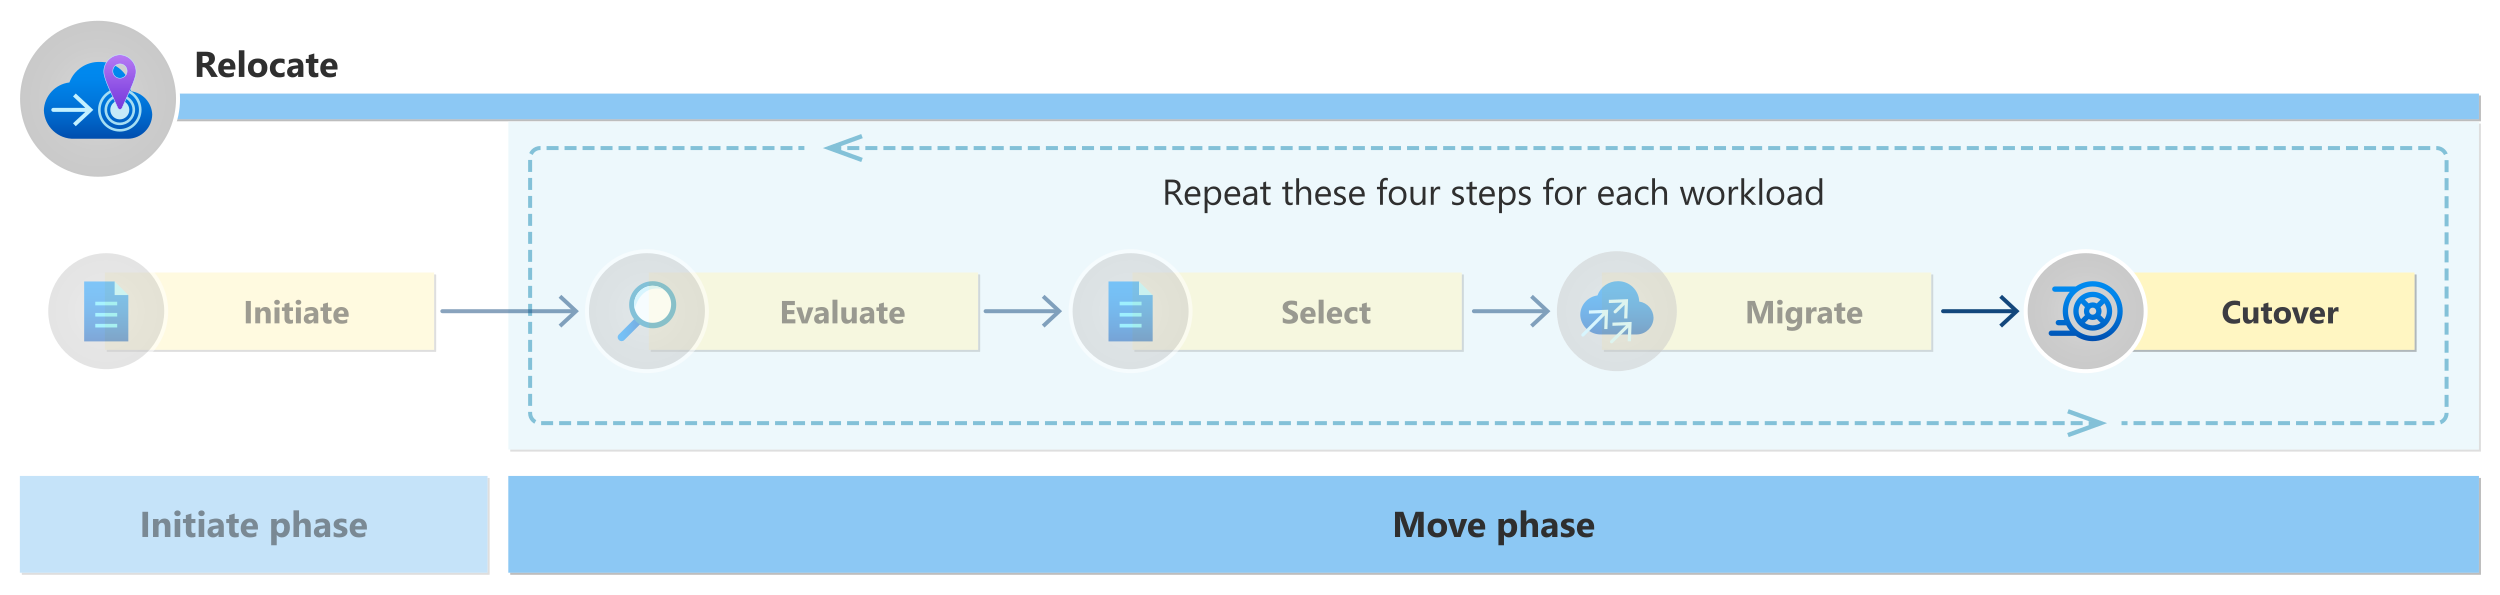 <?xml version="1.0" encoding="utf-8"?>
<!-- Generator: Adobe Illustrator 27.1.1, SVG Export Plug-In . SVG Version: 6.00 Build 0)  -->
<svg version="1.1" xmlns="http://www.w3.org/2000/svg" xmlns:xlink="http://www.w3.org/1999/xlink" x="0px" y="0px"
	 viewBox="0 0 1250.359 297.404" enable-background="new 0 0 1250.359 297.404" xml:space="preserve">
<symbol  id="PIPELINE" viewBox="-32 -12.266 64 24.531">
	<linearGradient id="SVGID_1_" gradientUnits="userSpaceOnUse" x1="0" y1="-12.265" x2="1.502093e-15" y2="12.265">
		<stop  offset="0" style="stop-color:#1B89B2"/>
		<stop  offset="1" style="stop-color:#51C8E8"/>
	</linearGradient>
	<path fill="url(#SVGID_1_)" d="M26.096,12.266h-51.448v0h0C-29.08,12.265-32,6.878-32,0s2.92-12.265,6.648-12.265h0v0h51.448
		C29.356-12.266,32-6.363,32,0S29.356,12.266,26.096,12.266z"/>
	<g>
		
			<linearGradient id="SVGID_00000023965532487871322600000000532059120544486049_" gradientUnits="userSpaceOnUse" x1="-31.461" y1="-6.114" x2="-19.234" y2="6.114">
			<stop  offset="0" style="stop-color:#B3B4B4"/>
			<stop  offset="1" style="stop-color:#4F4F4F"/>
		</linearGradient>
		<ellipse fill="url(#SVGID_00000023965532487871322600000000532059120544486049_)" cx="-25.347" cy="0" rx="5.575" ry="10.879"/>
	</g>
</symbol>
<g id="Shapes">
	<g id="Wrench_tool_x28_s_x29_">
	</g>
	<g id="user2">
	</g>
	<g id="user2_1_">
	</g>
	<g id="user2_4_">
	</g>
	<g id="user2_3_">
	</g>
	<g id="user2_2_">
	</g>
	<g id="Internet_2">
	</g>
	<g id="Enterprise">
	</g>
	<g id="Tunnel__x28_stackable_x29_">
	</g>
	<g id="New_Symbol">
	</g>
	<g id="New_Symbol_1">
	</g>
	<g id="Files">
	</g>
	<g id="BlobBlock">
	</g>
	<g id="E_x5F_Enterprise">
	</g>
	<g id="E_x5F_AD_FS">
	</g>
	<g id="C_x5F_Azure_Active_Directory">
	</g>
	<rect fill="#FFFFFF" width="1250.359" height="297.404"/>
	<g opacity="0.5">
		<g opacity="0.3">
			<rect x="10.936" y="239.038" fill="#212121" width="233.894" height="48.4"/>
			<rect x="10.936" y="239.038" opacity="0.5" fill="#212121" width="233.894" height="48.4"/>
		</g>
		<g>
			<rect x="9.936" y="238.038" fill="#FFFFFF" width="233.894" height="48.4"/>
			<rect x="9.936" y="238.038" opacity="0.5" fill="#1B93EB" width="233.894" height="48.4"/>
		</g>
	</g>
	<g>
		<g opacity="0.3">
			<rect x="255.223" y="239.038" fill="#212121" width="985.6" height="48.4"/>
			<rect x="255.223" y="239.038" opacity="0.5" fill="#212121" width="985.6" height="48.4"/>
		</g>
		<g>
			<rect x="254.223" y="238.038" fill="#FFFFFF" width="985.6" height="48.4"/>
			<rect x="254.223" y="238.038" opacity="0.5" fill="#1B93EB" width="985.6" height="48.4"/>
		</g>
	</g>
	<g>
		<g opacity="0.3">
			<rect x="80.948" y="47.812" fill="#212121" width="1159.875" height="12.81"/>
			<rect x="80.948" y="47.812" opacity="0.5" fill="#212121" width="1159.875" height="12.81"/>
		</g>
		<g>
			<rect x="79.948" y="46.812" fill="#FFFFFF" width="1159.875" height="12.81"/>
			<rect x="79.948" y="46.812" opacity="0.5" fill="#1B93EB" width="1159.875" height="12.81"/>
		</g>
	</g>
	<g opacity="0.5">
		<g opacity="0.3">
			<rect x="255.223" y="61.838" fill="#212121" width="985.6" height="164"/>
			<rect x="255.223" y="61.838" opacity="0.25" fill="#212121" width="985.6" height="164"/>
		</g>
		<g>
			<rect x="254.223" y="60.838" fill="#FFFFFF" width="985.6" height="164"/>
			<rect x="254.223" y="60.838" opacity="0.25" fill="#74CFEB" width="985.6" height="164"/>
		</g>
	</g>
	<g opacity="0.5">
		<g opacity="0.3">
			<rect x="53.424" y="137.307" fill="#212121" width="164.702" height="38.662"/>
			<rect x="53.424" y="137.307" opacity="0.35" fill="#212121" width="164.702" height="38.662"/>
		</g>
		<g>
			<rect x="52.424" y="136.307" fill="#FFFFFF" width="164.702" height="38.662"/>
			<rect x="52.424" y="136.307" opacity="0.35" fill="#FFE452" width="164.702" height="38.662"/>
		</g>
	</g>
	<g opacity="0.5">
		<g>
			<circle fill="#FFFFFF" cx="53.136" cy="155.638" r="30"/>
			
				<radialGradient id="SVGID_00000021096918228052574250000003665221243007228314_" cx="53.136" cy="155.638" r="30" gradientUnits="userSpaceOnUse">
				<stop  offset="0" style="stop-color:#B3B3B3"/>
				<stop  offset="0.12" style="stop-color:#ADADAD"/>
				<stop  offset="0.64" style="stop-color:#9B9B9B"/>
				<stop  offset="1" style="stop-color:#949494"/>
			</radialGradient>
			
				<circle opacity="0.5" fill="url(#SVGID_00000021096918228052574250000003665221243007228314_)" cx="53.136" cy="155.638" r="30"/>
			<circle fill="none" stroke="#FFFFFF" stroke-width="2" stroke-miterlimit="10" cx="53.136" cy="155.638" r="30"/>
		</g>
		<g>
			
				<linearGradient id="SVGID_00000108291650552765761470000012303888283149398190_" gradientUnits="userSpaceOnUse" x1="53.135" y1="140.759" x2="53.135" y2="170.759">
				<stop  offset="0" style="stop-color:#008BF1"/>
				<stop  offset="0.22" style="stop-color:#0086EC"/>
				<stop  offset="0.49" style="stop-color:#0078DD"/>
				<stop  offset="0.79" style="stop-color:#0061C4"/>
				<stop  offset="1" style="stop-color:#004DAE"/>
			</linearGradient>
			<path fill="url(#SVGID_00000108291650552765761470000012303888283149398190_)" d="M64.179,170.759H42.09v-30h15.26l1.383,4.46
				l5.446,2.391V170.759z"/>
			<path fill="#9CEBFF" d="M64.168,147.588H57.34v-6.829L64.168,147.588z"/>
			<path fill="#50E6FF" d="M58.615,150.895H47.649v1.812h10.967V150.895z"/>
			<path fill="#50E6FF" d="M58.615,156.507H47.649v1.812h10.967V156.507z"/>
			<path fill="#50E6FF" d="M58.615,161.969H47.649v1.812h10.967V161.969z"/>
		</g>
	</g>
	<g opacity="0.5">
		<g opacity="0.3">
			<rect x="325.504" y="137.307" fill="#212121" width="164.702" height="38.662"/>
			<rect x="325.504" y="137.307" opacity="0.35" fill="#212121" width="164.702" height="38.662"/>
		</g>
		<g>
			<rect x="324.504" y="136.307" fill="#FFFFFF" width="164.702" height="38.662"/>
			<rect x="324.504" y="136.307" opacity="0.35" fill="#FFE452" width="164.702" height="38.662"/>
		</g>
	</g>
	<g opacity="0.5">
		<g>
			
				<line fill="none" stroke="#13477C" stroke-width="2" stroke-linecap="round" stroke-miterlimit="10" x1="492.949" y1="155.638" x2="529.037" y2="155.638"/>
			<g>
				<polygon fill="#13477C" points="522.41,163.818 521.046,162.353 528.269,155.64 521.046,148.925 522.41,147.46 531.206,155.64 
									"/>
			</g>
		</g>
	</g>
	<g opacity="0.5">
		<g>
			
				<line fill="none" stroke="#13477C" stroke-width="2" stroke-linecap="round" stroke-miterlimit="10" x1="737.177" y1="155.638" x2="773.265" y2="155.638"/>
			<g>
				<polygon fill="#13477C" points="766.638,163.817 765.274,162.353 772.497,155.64 765.274,148.925 766.638,147.46 
					775.434,155.64 				"/>
			</g>
		</g>
	</g>
	<g>
		<g>
			
				<line fill="none" stroke="#13477C" stroke-width="2" stroke-linecap="round" stroke-miterlimit="10" x1="971.819" y1="155.638" x2="1007.907" y2="155.638"/>
			<g>
				<polygon fill="#13477C" points="1001.28,163.817 999.915,162.353 1007.139,155.64 999.915,148.925 1001.28,147.46 
					1010.076,155.64 				"/>
			</g>
		</g>
	</g>
	<g opacity="0.5">
		<g opacity="0.3">
			<rect x="567.402" y="137.307" fill="#212121" width="164.702" height="38.662"/>
			<rect x="567.402" y="137.307" opacity="0.35" fill="#212121" width="164.702" height="38.662"/>
		</g>
		<g>
			<rect x="566.402" y="136.307" fill="#FFFFFF" width="164.702" height="38.662"/>
			<rect x="566.402" y="136.307" opacity="0.35" fill="#FFE452" width="164.702" height="38.662"/>
		</g>
	</g>
	<g opacity="0.5">
		<g>
			<circle fill="#FFFFFF" cx="565.461" cy="155.638" r="30"/>
			
				<radialGradient id="SVGID_00000105392088566410944890000012982187591987351477_" cx="565.461" cy="155.638" r="30" gradientUnits="userSpaceOnUse">
				<stop  offset="0" style="stop-color:#B3B3B3"/>
				<stop  offset="0.12" style="stop-color:#ADADAD"/>
				<stop  offset="0.64" style="stop-color:#9B9B9B"/>
				<stop  offset="1" style="stop-color:#949494"/>
			</radialGradient>
			
				<circle opacity="0.5" fill="url(#SVGID_00000105392088566410944890000012982187591987351477_)" cx="565.461" cy="155.638" r="30"/>
			<circle fill="none" stroke="#FFFFFF" stroke-width="2" stroke-miterlimit="10" cx="565.461" cy="155.638" r="30"/>
		</g>
		<g>
			
				<linearGradient id="SVGID_00000032636068116637191860000012238017586233542569_" gradientUnits="userSpaceOnUse" x1="565.46" y1="140.759" x2="565.46" y2="170.759">
				<stop  offset="0" style="stop-color:#008BF1"/>
				<stop  offset="0.22" style="stop-color:#0086EC"/>
				<stop  offset="0.49" style="stop-color:#0078DD"/>
				<stop  offset="0.79" style="stop-color:#0061C4"/>
				<stop  offset="1" style="stop-color:#004DAE"/>
			</linearGradient>
			<path fill="url(#SVGID_00000032636068116637191860000012238017586233542569_)" d="M576.504,170.759h-22.089v-30h15.26l1.383,4.46
				l5.446,2.391V170.759z"/>
			<path fill="#9CEBFF" d="M576.494,147.588h-6.829v-6.829L576.494,147.588z"/>
			<path fill="#50E6FF" d="M570.941,150.895h-10.966v1.812h10.966V150.895z"/>
			<path fill="#50E6FF" d="M570.941,156.507h-10.966v1.812h10.966V156.507z"/>
			<path fill="#50E6FF" d="M570.941,161.969h-10.966v1.812h10.966V161.969z"/>
		</g>
	</g>
	<g opacity="0.5">
		<g opacity="0.3">
			<rect x="802.179" y="137.307" fill="#212121" width="164.702" height="38.662"/>
			<rect x="802.179" y="137.307" opacity="0.35" fill="#212121" width="164.702" height="38.662"/>
		</g>
		<g>
			<rect x="801.179" y="136.307" fill="#FFFFFF" width="164.702" height="38.662"/>
			<rect x="801.179" y="136.307" opacity="0.35" fill="#FFE452" width="164.702" height="38.662"/>
		</g>
	</g>
	<g>
		<g opacity="0.3">
			<rect x="1043.908" y="137.307" fill="#212121" width="164.702" height="38.662"/>
			<rect x="1043.908" y="137.307" opacity="0.35" fill="#212121" width="164.702" height="38.662"/>
		</g>
		<g>
			<rect x="1042.908" y="136.307" fill="#FFFFFF" width="164.702" height="38.662"/>
			<rect x="1042.908" y="136.307" opacity="0.35" fill="#FFE452" width="164.702" height="38.662"/>
		</g>
	</g>
	<g opacity="0.5">
		<g>
			<circle fill="#FFFFFF" cx="323.563" cy="155.638" r="30"/>
			
				<radialGradient id="SVGID_00000048480541115125042940000013329079675910615171_" cx="323.563" cy="155.638" r="30" gradientUnits="userSpaceOnUse">
				<stop  offset="0" style="stop-color:#B3B3B3"/>
				<stop  offset="0.12" style="stop-color:#ADADAD"/>
				<stop  offset="0.64" style="stop-color:#9B9B9B"/>
				<stop  offset="1" style="stop-color:#949494"/>
			</radialGradient>
			
				<circle opacity="0.5" fill="url(#SVGID_00000048480541115125042940000013329079675910615171_)" cx="323.563" cy="155.638" r="30"/>
			<circle fill="none" stroke="#FFFFFF" stroke-width="2" stroke-miterlimit="10" cx="323.563" cy="155.638" r="30"/>
		</g>
		<g id="e958cf41-a31a-426c-90ab-58b20591ece8_00000094588968300475614420000010120518143333156511_">
			<g>
				
					<linearGradient id="SVGID_00000074425298026318505390000016648560430125013640_" gradientUnits="userSpaceOnUse" x1="308.909" y1="163.942" x2="322.301" y2="163.942">
					<stop  offset="0" style="stop-color:#008BF1"/>
					<stop  offset="0.22" style="stop-color:#0086EC"/>
					<stop  offset="0.49" style="stop-color:#0078DD"/>
					<stop  offset="0.79" style="stop-color:#0061C4"/>
					<stop  offset="1" style="stop-color:#004DAE"/>
				</linearGradient>
				<path fill="url(#SVGID_00000074425298026318505390000016648560430125013640_)" d="M309.445,167.337l9.555-9.555
					c0.714-0.714,1.871-0.714,2.585,0l0.18,0.18c0.714,0.714,0.714,1.871,0,2.585l-9.555,9.555c-0.714,0.714-1.871,0.714-2.585,0
					l-0.18-0.18C308.731,169.209,308.731,168.051,309.445,167.337z"/>
				<circle fill="#198AB3" cx="326.437" cy="152.416" r="11.779"/>
				<circle fill="#FFFFFF" cx="326.412" cy="152.206" r="9.252"/>
				<path fill="#C3F1FF" d="M317.448,154.495c0,0,2.532-12.673,14.366-9.799c-3.25-2.41-7.703-2.376-10.916,0.083
					C317.832,146.98,316.457,150.854,317.448,154.495z"/>
			</g>
		</g>
	</g>
	<g>
		<g>
			<circle fill="#FFFFFF" cx="1043.136" cy="155.638" r="30"/>
			
				<radialGradient id="SVGID_00000153662869414575187680000012271123461437959306_" cx="1043.136" cy="155.638" r="30" gradientUnits="userSpaceOnUse">
				<stop  offset="0" style="stop-color:#B3B3B3"/>
				<stop  offset="0.12" style="stop-color:#ADADAD"/>
				<stop  offset="0.64" style="stop-color:#9B9B9B"/>
				<stop  offset="1" style="stop-color:#949494"/>
			</radialGradient>
			
				<circle opacity="0.5" fill="url(#SVGID_00000153662869414575187680000012271123461437959306_)" cx="1043.136" cy="155.638" r="30"/>
			<circle fill="none" stroke="#FFFFFF" stroke-width="2" stroke-miterlimit="10" cx="1043.136" cy="155.638" r="30"/>
		</g>
		<g>
			
				<linearGradient id="SVGID_00000168800047384552122760000013793182525222754491_" gradientUnits="userSpaceOnUse" x1="1043.136" y1="170.638" x2="1043.136" y2="140.638">
				<stop  offset="0" style="stop-color:#004DAE"/>
				<stop  offset="0.21" style="stop-color:#0061C4"/>
				<stop  offset="0.51" style="stop-color:#0078DD"/>
				<stop  offset="0.78" style="stop-color:#0086EC"/>
				<stop  offset="1" style="stop-color:#008BF1"/>
			</linearGradient>
			<path fill="url(#SVGID_00000168800047384552122760000013793182525222754491_)" d="M1046.664,140.638c8.284,0,15,6.716,15,15
				c0,8.284-6.716,15-15,15c-3.16,0-6.092-0.977-8.51-2.646l-12.223-0.001c-0.731,0-1.323-0.593-1.323-1.324
				c0-0.67,0.498-1.224,1.144-1.312l0.18-0.012l9.297,0.002c-0.691-0.813-1.296-1.7-1.803-2.648l-3.973,0
				c-0.731,0-1.323-0.593-1.323-1.324c0-0.67,0.498-1.224,1.144-1.312l0.18-0.012l2.871,0.002c-0.429-1.396-0.66-2.878-0.66-4.414
				c0-3.701,1.341-7.09,3.563-9.706l-7.534,0c-0.731,0-1.323-0.593-1.323-1.324c0-0.67,0.498-1.224,1.144-1.311l0.18-0.012l10.459,0
				C1040.57,141.615,1043.503,140.638,1046.664,140.638z M1046.664,143.285c-6.822,0-12.353,5.531-12.353,12.353
				s5.531,12.353,12.353,12.353c6.822,0,12.353-5.531,12.353-12.353S1053.486,143.285,1046.664,143.285z M1046.669,145.935
				c5.362,0,9.708,4.347,9.708,9.709c0,5.362-4.347,9.709-9.708,9.709s-9.708-4.347-9.708-9.709
				C1036.961,150.282,1041.307,145.935,1046.669,145.935z M1048.701,159.549c-0.609,0.318-1.302,0.498-2.037,0.498
				c-0.727,0-1.413-0.176-2.018-0.488l-1.934,1.934c1.129,0.765,2.491,1.212,3.957,1.212c1.471,0,2.837-0.45,3.968-1.22
				L1048.701,159.549z M1039.608,155.643c0,1.476,0.453,2.846,1.227,3.979l1.929-1.926c-0.325-0.615-0.51-1.316-0.51-2.06
				c0-0.736,0.18-1.429,0.499-2.039l-1.925-1.922C1040.058,152.806,1039.608,154.172,1039.608,155.643z M1052.519,151.686
				l-1.932,1.932c0.312,0.605,0.488,1.291,0.488,2.018c0,0.736-0.18,1.429-0.499,2.039l1.936,1.936
				c0.77-1.131,1.219-2.497,1.219-3.968C1053.731,154.177,1053.284,152.815,1052.519,151.686z M1046.664,153.873
				c-0.974,0-1.763,0.789-1.763,1.763c0,0.974,0.789,1.763,1.763,1.763s1.763-0.789,1.763-1.763
				C1048.427,154.662,1047.638,153.873,1046.664,153.873z M1046.669,148.582c-1.472,0-2.839,0.45-3.97,1.221l1.923,1.923
				c0.61-0.319,1.304-0.5,2.041-0.5c0.743,0,1.444,0.184,2.058,0.509l1.926-1.926
				C1049.515,149.035,1048.145,148.582,1046.669,148.582z"/>
		</g>
	</g>
	<g opacity="0.5">
		<g>
			
				<line fill="none" stroke="#198AB3" stroke-width="2" stroke-miterlimit="10" x1="417.744" y1="74.038" x2="420.744" y2="74.038"/>
			<path fill="none" stroke="#198AB3" stroke-width="2" stroke-miterlimit="10" stroke-dasharray="6.021,3.01" d="
				M423.755,74.038h794.887c2.75,0,5,2.25,5,5v127.6c0,2.75-2.25,5-5,5h-153.065"/>
			
				<line fill="none" stroke="#198AB3" stroke-width="2" stroke-miterlimit="10" x1="1064.071" y1="211.638" x2="1061.071" y2="211.638"/>
			<g>
				<polygon fill="#198AB3" points="430.749,81.035 431.501,78.966 417.959,74.038 431.501,69.109 430.749,67.043 411.528,74.038 
									"/>
			</g>
		</g>
	</g>
	<g opacity="0.5">
		<g>
			
				<line fill="none" stroke="#198AB3" stroke-width="2" stroke-miterlimit="10" x1="1047.638" y1="211.638" x2="1044.638" y2="211.638"/>
			<path fill="none" stroke="#198AB3" stroke-width="2" stroke-miterlimit="10" stroke-dasharray="6,3" d="
				M1041.638,211.638H270.136c-2.75,0-5-2.25-5-5v-127.6c0-2.75,2.25-5,5-5h127.669"/>
			
				<line fill="none" stroke="#198AB3" stroke-width="2" stroke-miterlimit="10" x1="399.304" y1="74.038" x2="402.304" y2="74.038"/>
			<g>
				<polygon fill="#198AB3" points="1034.634,204.64 1033.882,206.709 1047.423,211.638 1033.882,216.566 1034.634,218.633 
					1053.855,211.638 				"/>
			</g>
		</g>
	</g>
	<g>
		<g>
			<circle fill="#FFFFFF" cx="49.04" cy="49.395" r="40"/>
			
				<radialGradient id="SVGID_00000173845516107252912340000000119535360480730005_" cx="49.04" cy="49.395" r="40" gradientUnits="userSpaceOnUse">
				<stop  offset="0" style="stop-color:#B3B3B3"/>
				<stop  offset="0.12" style="stop-color:#ADADAD"/>
				<stop  offset="0.64" style="stop-color:#9B9B9B"/>
				<stop  offset="1" style="stop-color:#949494"/>
			</radialGradient>
			<circle opacity="0.5" fill="url(#SVGID_00000173845516107252912340000000119535360480730005_)" cx="49.04" cy="49.395" r="40"/>
			<circle fill="none" stroke="#FFFFFF" stroke-width="2" stroke-miterlimit="10" cx="49.04" cy="49.395" r="40"/>
		</g>
		
			<linearGradient id="SVGID_00000060747541995906277210000008326409564191285901_" gradientUnits="userSpaceOnUse" x1="-514.96" y1="-1455.869" x2="-514.96" y2="-1417.425" gradientTransform="matrix(1 0 0 -1 564 -1386.458)">
			<stop  offset="0" style="stop-color:#004DAE"/>
			<stop  offset="0.21" style="stop-color:#0061C4"/>
			<stop  offset="0.51" style="stop-color:#0078DD"/>
			<stop  offset="0.78" style="stop-color:#0086EC"/>
			<stop  offset="1" style="stop-color:#008BF1"/>
		</linearGradient>
		<path fill="url(#SVGID_00000060747541995906277210000008326409564191285901_)" d="M76.141,57.353
			c-0.195-5.96-4.661-10.909-10.57-11.714c-0.375-8.388-7.417-14.92-15.809-14.665c-6.691-0.124-12.729,3.994-15.056,10.268
			c-7.125,0.86-12.552,6.799-12.768,13.972c0.31,8.127,7.139,14.471,15.267,14.183h1.325h24.723c0.221,0.017,0.442,0.017,0.662,0
			C70.571,69.336,75.979,64.008,76.141,57.353z"/>
		<g id="e24f1216-e555-4a33-b1ed-d87b36f6ba1d_00000175308475912791335430000005970384773210128031_">
			<g>
				
					<circle id="a5eab3d8-3bb2-4f0d-b199-b7e448427ca9_00000174566725059139956500000006675581181543359916_" fill="#C6EAF8" cx="59.919" cy="54.948" r="4.758"/>
				<path fill="#A5DEF3" d="M59.919,62.6c-4.228,0.001-7.656-3.425-7.657-7.652s3.425-7.656,7.652-7.657s7.656,3.425,7.657,7.652
					c0,0.001,0,0.003,0,0.004C67.567,59.172,64.144,62.595,59.919,62.6z M59.919,48.594c-3.509-0.006-6.359,2.834-6.365,6.343
					c-0.006,3.509,2.834,6.359,6.343,6.365c3.509,0.006,6.359-2.834,6.365-6.343c0-0.004,0-0.007,0-0.011
					C66.259,51.444,63.423,48.603,59.919,48.594z"/>
				<path fill="#A5DEF3" d="M59.919,65.823c-6.007,0.001-10.878-4.868-10.88-10.875c-0.001-6.007,4.868-10.878,10.875-10.88
					c6.007-0.001,10.878,4.868,10.88,10.875c0,0.001,0,0.003,0,0.004C70.785,60.95,65.922,65.814,59.919,65.823z M59.919,45.371
					c-5.289-0.001-9.578,4.286-9.579,9.575c-0.001,5.289,4.286,9.578,9.575,9.579s9.578-4.286,9.579-9.575c0-0.001,0-0.001,0-0.002
					C69.488,49.662,65.205,45.378,59.919,45.371z"/>
				
					<linearGradient id="SVGID_00000182500136601576482610000001893178573024661413_" gradientUnits="userSpaceOnUse" x1="-504.011" y1="-1413.837" x2="-504.011" y2="-1441.197" gradientTransform="matrix(1 0 0 -1 564 -1386.458)">
					<stop  offset="0" style="stop-color:#B77AF4"/>
					<stop  offset="0.621" style="stop-color:#8C4FE4"/>
					<stop  offset="0.997" style="stop-color:#773ADC"/>
				</linearGradient>
				
					<path fill="url(#SVGID_00000182500136601576482610000001893178573024661413_)" stroke="#C3F1FF" stroke-width="0.25" stroke-miterlimit="10" d="
					M59.99,27.379c-4.591,0.141-8.199,3.976-8.058,8.567c0.001,0.037,0.002,0.073,0.004,0.11c0,3.785,4.803,12.648,6.992,17.968
					c0.237,0.585,0.903,0.868,1.488,0.631c0.287-0.116,0.515-0.344,0.631-0.631c2.185-5.354,6.999-14.31,6.999-17.966
					C68.194,31.447,64.601,27.575,59.99,27.379z M59.99,39.126c-1.978,0-3.582-1.604-3.582-3.582c0-1.978,1.604-3.582,3.582-3.582
					c1.978,0,3.582,1.604,3.582,3.582c0,0.002,0,0.004,0,0.006C63.569,37.527,61.966,39.127,59.99,39.126z"/>
			</g>
		</g>
		<path fill="#C3F1FF" d="M37.883,46.769l-1.364,1.465l6.146,5.713H26.658c-0.552,0-1,0.448-1,1s0.448,1,1,1h16.011l-6.15,5.715
			l1.364,1.465l8.796-8.178L37.883,46.769z"/>
	</g>
	<g opacity="0.5">
		<g>
			<circle fill="#FFFFFF" cx="808.677" cy="155.638" r="30"/>
			
				<radialGradient id="SVGID_00000105425606361736670560000012991856422383528638_" cx="808.677" cy="155.638" r="30" gradientUnits="userSpaceOnUse">
				<stop  offset="0" style="stop-color:#B3B3B3"/>
				<stop  offset="0.12" style="stop-color:#ADADAD"/>
				<stop  offset="0.64" style="stop-color:#9B9B9B"/>
				<stop  offset="1" style="stop-color:#949494"/>
			</radialGradient>
			
				<circle opacity="0.5" fill="url(#SVGID_00000105425606361736670560000012991856422383528638_)" cx="808.677" cy="155.638" r="30"/>
		</g>
		<g>
			<g>
				
					<linearGradient id="SVGID_00000078031277416392508590000011865265222675360390_" gradientUnits="userSpaceOnUse" x1="808.677" y1="140.638" x2="808.677" y2="167.272">
					<stop  offset="0" style="stop-color:#008BF1"/>
					<stop  offset="0.22" style="stop-color:#0086EC"/>
					<stop  offset="0.49" style="stop-color:#0078DD"/>
					<stop  offset="0.79" style="stop-color:#0061C4"/>
					<stop  offset="1" style="stop-color:#004DAE"/>
				</linearGradient>
				<path fill="url(#SVGID_00000078031277416392508590000011865265222675360390_)" d="M827.008,158.92
					c-0.083-4.086-3.11-7.512-7.154-8.096c-0.18-5.758-4.959-10.298-10.719-10.184c-4.562-0.021-8.642,2.835-10.184,7.129
					c-4.871,0.644-8.534,4.762-8.605,9.675c0.194,5.545,4.789,9.914,10.337,9.828h0.917h16.753h0.433
					C823.323,167.148,826.955,163.461,827.008,158.92z"/>
			</g>
			<path fill="#C3F1FF" d="M794.691,155.266v1.611l6.754-0.247l-10.344,10.344c-0.315,0.315-0.315,0.825,0,1.139
				c0.315,0.315,0.825,0.315,1.139,0l10.346-10.346l-0.248,6.815h1.611l0.352-9.668L794.691,155.266z"/>
			<path fill="#C3F1FF" d="M806.446,161.354v1.611l6.754-0.247l-7.748,7.624c-0.315,0.315-0.315,0.825,0,1.139
				c0.315,0.315,0.825,0.315,1.139,0l7.75-7.626l-0.248,6.815h1.611l0.352-9.668L806.446,161.354z"/>
			<path fill="#C3F1FF" d="M804.656,149.962v1.611l6.754-0.247l-4.161,4.037c-0.315,0.315-0.315,0.825,0,1.139
				c0.315,0.315,0.825,0.315,1.139,0l4.163-4.039l-0.248,6.815h1.611l0.352-9.668L804.656,149.962z"/>
		</g>
	</g>
	<g opacity="0.5">
		<g>
			
				<line fill="none" stroke="#13477C" stroke-width="2" stroke-linecap="round" stroke-miterlimit="10" x1="221.232" y1="155.638" x2="287.367" y2="155.638"/>
			<g>
				<polygon fill="#13477C" points="280.74,163.818 279.376,162.353 286.599,155.64 279.376,148.925 280.74,147.46 289.536,155.64 
									"/>
			</g>
		</g>
	</g>
</g>
<g id="Text">
	<g opacity="0.5">
		<path fill="#2F2F2F" d="M74.059,268.563H71.22V255.96h2.839V268.563z"/>
		<path fill="#2F2F2F" d="M85.221,268.563h-2.769v-5.001c0-1.395-0.498-2.092-1.494-2.092c-0.48,0-0.876,0.185-1.187,0.554
			s-0.466,0.838-0.466,1.406v5.133h-2.777v-9h2.777v1.424h0.035c0.662-1.096,1.626-1.644,2.892-1.644
			c1.992,0,2.988,1.236,2.988,3.709V268.563z"/>
		<path fill="#2F2F2F" d="M88.762,258.139c-0.469,0-0.853-0.139-1.151-0.417s-0.448-0.62-0.448-1.024
			c0-0.416,0.149-0.756,0.448-1.02s0.683-0.396,1.151-0.396c0.475,0,0.86,0.132,1.156,0.396s0.444,0.604,0.444,1.02
			c0,0.422-0.148,0.768-0.444,1.037S89.236,258.139,88.762,258.139z M90.133,268.563h-2.777v-9h2.777V268.563z"/>
		<path fill="#2F2F2F" d="M97.742,268.458c-0.41,0.217-1.028,0.325-1.854,0.325c-1.957,0-2.936-1.017-2.936-3.05v-4.122h-1.459
			v-2.048h1.459v-1.942l2.769-0.791v2.733h2.021v2.048h-2.021v3.639c0,0.938,0.372,1.406,1.116,1.406
			c0.293,0,0.595-0.085,0.905-0.255V268.458z"/>
		<path fill="#2F2F2F" d="M100.779,258.139c-0.469,0-0.853-0.139-1.151-0.417s-0.448-0.62-0.448-1.024
			c0-0.416,0.149-0.756,0.448-1.02s0.683-0.396,1.151-0.396c0.475,0,0.86,0.132,1.156,0.396s0.444,0.604,0.444,1.02
			c0,0.422-0.148,0.768-0.444,1.037S101.254,258.139,100.779,258.139z M102.15,268.563h-2.777v-9h2.777V268.563z"/>
		<path fill="#2F2F2F" d="M111.934,268.563h-2.628v-1.292h-0.035c-0.604,1.008-1.497,1.512-2.681,1.512
			c-0.873,0-1.56-0.247-2.061-0.742s-0.751-1.156-0.751-1.982c0-1.746,1.034-2.754,3.103-3.023l2.443-0.325
			c0-0.984-0.533-1.477-1.6-1.477c-1.072,0-2.092,0.319-3.059,0.958v-2.092c0.387-0.199,0.916-0.375,1.586-0.527
			s1.282-0.229,1.833-0.229c2.566,0,3.85,1.28,3.85,3.841V268.563z M109.323,264.907v-0.606l-1.635,0.211
			c-0.902,0.117-1.354,0.524-1.354,1.222c0,0.316,0.11,0.576,0.33,0.778s0.517,0.303,0.892,0.303c0.521,0,0.946-0.18,1.274-0.54
			S109.323,265.458,109.323,264.907z"/>
		<path fill="#2F2F2F" d="M119.404,268.458c-0.41,0.217-1.028,0.325-1.854,0.325c-1.957,0-2.936-1.017-2.936-3.05v-4.122h-1.459
			v-2.048h1.459v-1.942l2.769-0.791v2.733h2.021v2.048h-2.021v3.639c0,0.938,0.372,1.406,1.116,1.406
			c0.293,0,0.595-0.085,0.905-0.255V268.458z"/>
		<path fill="#2F2F2F" d="M129.005,264.854h-5.871c0.094,1.307,0.917,1.96,2.47,1.96c0.99,0,1.86-0.234,2.61-0.703v2.004
			c-0.832,0.445-1.913,0.668-3.243,0.668c-1.453,0-2.581-0.402-3.384-1.208s-1.204-1.93-1.204-3.371
			c0-1.494,0.434-2.678,1.301-3.551s1.934-1.31,3.199-1.31c1.312,0,2.328,0.39,3.045,1.169c0.718,0.779,1.077,1.837,1.077,3.173
			V264.854z M126.43,263.149c0-1.289-0.521-1.934-1.564-1.934c-0.445,0-0.831,0.185-1.156,0.554s-0.523,0.829-0.593,1.38H126.43z"/>
		<path fill="#2F2F2F" d="M138.436,267.517h-0.035v5.186h-2.777v-13.14h2.777v1.354h0.035c0.686-1.049,1.649-1.573,2.892-1.573
			c1.166,0,2.067,0.4,2.703,1.2s0.954,1.888,0.954,3.265c0,1.5-0.371,2.704-1.112,3.612s-1.727,1.362-2.958,1.362
			C139.83,268.783,139.004,268.361,138.436,267.517z M138.357,263.826v0.721c0,0.621,0.164,1.128,0.492,1.521
			s0.759,0.589,1.292,0.589c0.633,0,1.124-0.244,1.472-0.733s0.523-1.183,0.523-2.079c0-1.582-0.615-2.373-1.846-2.373
			c-0.568,0-1.033,0.216-1.393,0.646S138.357,263.117,138.357,263.826z"/>
		<path fill="#2F2F2F" d="M155.425,268.563h-2.769v-5.115c0-1.318-0.48-1.978-1.441-1.978c-0.492,0-0.891,0.185-1.195,0.554
			s-0.457,0.838-0.457,1.406v5.133h-2.777v-13.324h2.777v5.66h0.035c0.68-1.037,1.603-1.556,2.769-1.556
			c2.039,0,3.059,1.23,3.059,3.691V268.563z"/>
		<path fill="#2F2F2F" d="M165.131,268.563h-2.628v-1.292h-0.035c-0.604,1.008-1.497,1.512-2.681,1.512
			c-0.873,0-1.56-0.247-2.061-0.742s-0.751-1.156-0.751-1.982c0-1.746,1.034-2.754,3.103-3.023l2.443-0.325
			c0-0.984-0.533-1.477-1.6-1.477c-1.072,0-2.092,0.319-3.059,0.958v-2.092c0.387-0.199,0.916-0.375,1.586-0.527
			s1.282-0.229,1.833-0.229c2.566,0,3.85,1.28,3.85,3.841V268.563z M162.52,264.907v-0.606l-1.635,0.211
			c-0.902,0.117-1.354,0.524-1.354,1.222c0,0.316,0.11,0.576,0.33,0.778s0.517,0.303,0.892,0.303c0.521,0,0.946-0.18,1.274-0.54
			S162.52,265.458,162.52,264.907z"/>
		<path fill="#2F2F2F" d="M166.876,268.326v-2.25c0.457,0.275,0.913,0.48,1.367,0.615s0.883,0.202,1.288,0.202
			c0.492,0,0.88-0.067,1.165-0.202s0.426-0.34,0.426-0.615c0-0.176-0.064-0.322-0.193-0.439s-0.294-0.22-0.497-0.308
			s-0.423-0.167-0.664-0.237s-0.472-0.149-0.694-0.237c-0.357-0.135-0.672-0.279-0.945-0.435s-0.501-0.336-0.686-0.541
			s-0.325-0.442-0.422-0.712s-0.145-0.589-0.145-0.958c0-0.504,0.11-0.938,0.33-1.301s0.513-0.66,0.879-0.892
			s0.785-0.401,1.257-0.51s0.962-0.163,1.472-0.163c0.398,0,0.803,0.031,1.213,0.093s0.814,0.15,1.213,0.268v2.145
			c-0.352-0.205-0.728-0.358-1.129-0.461s-0.795-0.154-1.182-0.154c-0.182,0-0.353,0.017-0.514,0.049s-0.303,0.079-0.426,0.141
			s-0.22,0.141-0.29,0.237s-0.105,0.206-0.105,0.329c0,0.164,0.053,0.305,0.158,0.422s0.243,0.219,0.413,0.304
			s0.359,0.161,0.567,0.229s0.415,0.136,0.62,0.206c0.369,0.129,0.703,0.27,1.002,0.422s0.555,0.331,0.769,0.536
			s0.378,0.445,0.492,0.721s0.171,0.604,0.171,0.984c0,0.533-0.116,0.989-0.347,1.367s-0.539,0.686-0.923,0.923
			s-0.826,0.41-1.327,0.519s-1.021,0.162-1.56,0.162C168.637,268.783,167.72,268.631,166.876,268.326z"/>
		<path fill="#2F2F2F" d="M183.504,264.854h-5.871c0.094,1.307,0.917,1.96,2.47,1.96c0.99,0,1.86-0.234,2.61-0.703v2.004
			c-0.832,0.445-1.913,0.668-3.243,0.668c-1.453,0-2.581-0.402-3.384-1.208s-1.204-1.93-1.204-3.371
			c0-1.494,0.434-2.678,1.301-3.551s1.934-1.31,3.199-1.31c1.312,0,2.328,0.39,3.045,1.169s1.077,1.837,1.077,3.173V264.854z
			 M180.929,263.149c0-1.289-0.521-1.934-1.564-1.934c-0.445,0-0.831,0.185-1.156,0.554s-0.523,0.829-0.593,1.38H180.929z"/>
	</g>
	<g>
		<path fill="#2F2F2F" d="M712.056,268.563h-2.804v-7.541c0-0.814,0.035-1.714,0.105-2.698h-0.07
			c-0.146,0.773-0.278,1.33-0.396,1.67l-2.953,8.569h-2.32l-3.006-8.481c-0.082-0.229-0.214-0.814-0.396-1.758h-0.079
			c0.076,1.242,0.114,2.332,0.114,3.27v6.97h-2.558V255.96h4.157l2.575,7.471c0.205,0.598,0.354,1.198,0.448,1.802h0.053
			c0.158-0.697,0.325-1.304,0.501-1.819l2.575-7.453h4.052V268.563z"/>
		<path fill="#2F2F2F" d="M718.844,268.783c-1.5,0-2.68-0.42-3.538-1.261s-1.287-1.982-1.287-3.424c0-1.488,0.445-2.652,1.336-3.493
			s2.095-1.262,3.612-1.262c1.494,0,2.666,0.421,3.516,1.262s1.274,1.952,1.274,3.335c0,1.494-0.438,2.675-1.314,3.542
			S720.368,268.783,718.844,268.783z M718.914,261.47c-0.656,0-1.166,0.226-1.529,0.677s-0.545,1.09-0.545,1.916
			c0,1.729,0.697,2.593,2.092,2.593c1.33,0,1.995-0.888,1.995-2.663C720.927,262.311,720.256,261.47,718.914,261.47z"/>
		<path fill="#2F2F2F" d="M733.849,259.563l-3.349,9h-3.164l-3.19-9h2.971l1.564,5.546c0.176,0.627,0.278,1.16,0.308,1.6h0.035
			c0.041-0.416,0.149-0.932,0.325-1.547l1.6-5.599H733.849z"/>
		<path fill="#2F2F2F" d="M742.81,264.854h-5.871c0.094,1.307,0.917,1.96,2.47,1.96c0.99,0,1.86-0.234,2.61-0.703v2.004
			c-0.832,0.445-1.913,0.668-3.243,0.668c-1.453,0-2.581-0.402-3.384-1.208s-1.204-1.93-1.204-3.371
			c0-1.494,0.434-2.678,1.301-3.551s1.934-1.31,3.199-1.31c1.312,0,2.328,0.39,3.046,1.169s1.076,1.837,1.076,3.173V264.854z
			 M740.235,263.149c0-1.289-0.521-1.934-1.564-1.934c-0.445,0-0.83,0.185-1.155,0.554s-0.523,0.829-0.594,1.38H740.235z"/>
		<path fill="#2F2F2F" d="M752.241,267.517h-0.035v5.186h-2.777v-13.14h2.777v1.354h0.035c0.686-1.049,1.649-1.573,2.892-1.573
			c1.166,0,2.067,0.4,2.703,1.2s0.953,1.888,0.953,3.265c0,1.5-0.37,2.704-1.111,3.612s-1.728,1.362-2.958,1.362
			C753.635,268.783,752.809,268.361,752.241,267.517z M752.162,263.826v0.721c0,0.621,0.164,1.128,0.492,1.521
			s0.759,0.589,1.292,0.589c0.633,0,1.124-0.244,1.473-0.733s0.522-1.183,0.522-2.079c0-1.582-0.615-2.373-1.846-2.373
			c-0.568,0-1.032,0.216-1.393,0.646S752.162,263.117,752.162,263.826z"/>
		<path fill="#2F2F2F" d="M769.23,268.563h-2.769v-5.115c0-1.318-0.48-1.978-1.441-1.978c-0.492,0-0.891,0.185-1.195,0.554
			s-0.457,0.838-0.457,1.406v5.133h-2.777v-13.324h2.777v5.66h0.035c0.68-1.037,1.603-1.556,2.769-1.556
			c2.039,0,3.059,1.23,3.059,3.691V268.563z"/>
		<path fill="#2F2F2F" d="M778.936,268.563h-2.628v-1.292h-0.035c-0.604,1.008-1.497,1.512-2.681,1.512
			c-0.873,0-1.561-0.247-2.062-0.742s-0.751-1.156-0.751-1.982c0-1.746,1.034-2.754,3.103-3.023l2.443-0.325
			c0-0.984-0.533-1.477-1.6-1.477c-1.072,0-2.092,0.319-3.059,0.958v-2.092c0.387-0.199,0.915-0.375,1.586-0.527
			s1.282-0.229,1.833-0.229c2.566,0,3.85,1.28,3.85,3.841V268.563z M776.326,264.907v-0.606l-1.635,0.211
			c-0.902,0.117-1.354,0.524-1.354,1.222c0,0.316,0.109,0.576,0.329,0.778s0.518,0.303,0.893,0.303c0.521,0,0.946-0.18,1.274-0.54
			S776.326,265.458,776.326,264.907z"/>
		<path fill="#2F2F2F" d="M780.681,268.326v-2.25c0.457,0.275,0.912,0.48,1.366,0.615s0.884,0.202,1.288,0.202
			c0.492,0,0.88-0.067,1.164-0.202s0.427-0.34,0.427-0.615c0-0.176-0.064-0.322-0.193-0.439s-0.295-0.22-0.497-0.308
			s-0.423-0.167-0.663-0.237s-0.472-0.149-0.694-0.237c-0.357-0.135-0.673-0.279-0.945-0.435s-0.501-0.336-0.686-0.541
			s-0.325-0.442-0.422-0.712s-0.145-0.589-0.145-0.958c0-0.504,0.109-0.938,0.329-1.301s0.513-0.66,0.879-0.892
			s0.785-0.401,1.257-0.51s0.963-0.163,1.473-0.163c0.398,0,0.803,0.031,1.213,0.093s0.814,0.15,1.213,0.268v2.145
			c-0.352-0.205-0.729-0.358-1.13-0.461s-0.795-0.154-1.182-0.154c-0.182,0-0.354,0.017-0.515,0.049s-0.303,0.079-0.426,0.141
			s-0.22,0.141-0.29,0.237s-0.105,0.206-0.105,0.329c0,0.164,0.053,0.305,0.158,0.422s0.243,0.219,0.413,0.304
			s0.358,0.161,0.566,0.229s0.415,0.136,0.62,0.206c0.369,0.129,0.703,0.27,1.002,0.422s0.555,0.331,0.769,0.536
			s0.378,0.445,0.492,0.721s0.172,0.604,0.172,0.984c0,0.533-0.116,0.989-0.348,1.367s-0.539,0.686-0.923,0.923
			s-0.826,0.41-1.327,0.519s-1.021,0.162-1.56,0.162C782.442,268.783,781.525,268.631,780.681,268.326z"/>
		<path fill="#2F2F2F" d="M797.309,264.854h-5.871c0.094,1.307,0.917,1.96,2.47,1.96c0.99,0,1.86-0.234,2.61-0.703v2.004
			c-0.832,0.445-1.913,0.668-3.243,0.668c-1.453,0-2.581-0.402-3.384-1.208s-1.204-1.93-1.204-3.371
			c0-1.494,0.434-2.678,1.301-3.551s1.934-1.31,3.199-1.31c1.312,0,2.327,0.39,3.045,1.169s1.077,1.837,1.077,3.173V264.854z
			 M794.734,263.149c0-1.289-0.521-1.934-1.564-1.934c-0.445,0-0.831,0.185-1.156,0.554s-0.522,0.829-0.593,1.38H794.734z"/>
	</g>
	<g>
		<path fill="#2F2F2F" d="M108.994,38.476h-3.261l-1.96-3.243c-0.146-0.246-0.287-0.466-0.422-0.659s-0.271-0.359-0.409-0.497
			s-0.281-0.243-0.431-0.316s-0.312-0.109-0.488-0.109h-0.765v4.825H98.42V25.873h4.5c3.059,0,4.588,1.143,4.588,3.428
			c0,0.439-0.067,0.845-0.202,1.217s-0.325,0.708-0.571,1.007s-0.543,0.557-0.892,0.773s-0.737,0.387-1.165,0.51v0.035
			c0.188,0.059,0.369,0.153,0.545,0.285s0.346,0.286,0.51,0.462s0.321,0.364,0.47,0.566s0.286,0.4,0.409,0.594L108.994,38.476z
			 M101.259,28v3.507h1.23c0.609,0,1.099-0.176,1.468-0.527c0.375-0.357,0.562-0.8,0.562-1.327c0-1.102-0.659-1.652-1.978-1.652
			H101.259z"/>
		<path fill="#2F2F2F" d="M117.736,34.767h-5.871c0.094,1.307,0.917,1.96,2.47,1.96c0.99,0,1.86-0.234,2.61-0.703v2.004
			c-0.832,0.445-1.913,0.668-3.243,0.668c-1.453,0-2.581-0.403-3.384-1.209s-1.204-1.929-1.204-3.37
			c0-1.494,0.434-2.678,1.301-3.551s1.934-1.31,3.199-1.31c1.312,0,2.328,0.39,3.045,1.169s1.077,1.837,1.077,3.173V34.767z
			 M115.161,33.062c0-1.289-0.521-1.934-1.564-1.934c-0.445,0-0.831,0.185-1.156,0.554s-0.523,0.829-0.593,1.38H115.161z"/>
		<path fill="#2F2F2F" d="M122.236,38.476h-2.777V25.152h2.777V38.476z"/>
		<path fill="#2F2F2F" d="M128.827,38.696c-1.5,0-2.679-0.421-3.538-1.262s-1.288-1.981-1.288-3.423
			c0-1.488,0.445-2.653,1.336-3.494s2.095-1.261,3.612-1.261c1.494,0,2.666,0.42,3.516,1.261s1.274,1.953,1.274,3.336
			c0,1.494-0.438,2.675-1.314,3.542S130.351,38.696,128.827,38.696z M128.897,31.384c-0.656,0-1.166,0.226-1.529,0.677
			s-0.545,1.09-0.545,1.916c0,1.729,0.697,2.593,2.092,2.593c1.33,0,1.995-0.888,1.995-2.663
			C130.91,32.224,130.239,31.384,128.897,31.384z"/>
		<path fill="#2F2F2F" d="M142.327,38.151c-0.627,0.363-1.532,0.545-2.716,0.545c-1.383,0-2.502-0.419-3.357-1.257
			s-1.283-1.919-1.283-3.243c0-1.529,0.458-2.735,1.375-3.617s2.143-1.322,3.678-1.322c1.061,0,1.828,0.141,2.303,0.422v2.355
			c-0.58-0.434-1.228-0.65-1.942-0.65c-0.797,0-1.428,0.232-1.894,0.698s-0.699,1.109-0.699,1.93c0,0.797,0.223,1.422,0.668,1.876
			s1.058,0.682,1.837,0.682c0.691,0,1.368-0.217,2.03-0.65V38.151z"/>
		<path fill="#2F2F2F" d="M151.737,38.476h-2.628v-1.292h-0.035c-0.604,1.008-1.497,1.512-2.681,1.512
			c-0.873,0-1.56-0.248-2.061-0.743s-0.751-1.155-0.751-1.981c0-1.746,1.034-2.754,3.103-3.023l2.443-0.325
			c0-0.984-0.533-1.477-1.6-1.477c-1.072,0-2.092,0.319-3.059,0.958v-2.092c0.387-0.199,0.916-0.375,1.586-0.527
			s1.282-0.229,1.833-0.229c2.566,0,3.85,1.28,3.85,3.841V38.476z M149.126,34.82v-0.606l-1.635,0.211
			c-0.902,0.117-1.354,0.524-1.354,1.222c0,0.316,0.11,0.575,0.33,0.777s0.517,0.304,0.892,0.304c0.521,0,0.946-0.181,1.274-0.541
			S149.126,35.371,149.126,34.82z"/>
		<path fill="#2F2F2F" d="M159.207,38.371c-0.41,0.217-1.028,0.325-1.854,0.325c-1.957,0-2.936-1.017-2.936-3.05v-4.122h-1.459
			v-2.048h1.459v-1.942l2.769-0.791v2.733h2.021v2.048h-2.021v3.639c0,0.938,0.372,1.406,1.116,1.406
			c0.293,0,0.595-0.085,0.905-0.255V38.371z"/>
		<path fill="#2F2F2F" d="M168.809,34.767h-5.871c0.094,1.307,0.917,1.96,2.47,1.96c0.99,0,1.86-0.234,2.61-0.703v2.004
			c-0.832,0.445-1.913,0.668-3.243,0.668c-1.453,0-2.581-0.403-3.384-1.209s-1.204-1.929-1.204-3.37
			c0-1.494,0.434-2.678,1.301-3.551s1.934-1.31,3.199-1.31c1.312,0,2.328,0.39,3.045,1.169s1.077,1.837,1.077,3.173V34.767z
			 M166.233,33.062c0-1.289-0.521-1.934-1.564-1.934c-0.445,0-0.831,0.185-1.156,0.554s-0.523,0.829-0.593,1.38H166.233z"/>
	</g>
	<g>
		<path fill="#2F2F2F" d="M591.878,102.444h-1.758l-2.109-3.533c-0.193-0.328-0.381-0.607-0.562-0.839s-0.368-0.421-0.558-0.567
			s-0.396-0.253-0.615-0.32s-0.467-0.102-0.743-0.102h-1.213v5.361h-1.477V89.841h3.762c0.551,0,1.059,0.069,1.525,0.207
			s0.87,0.347,1.213,0.628s0.611,0.632,0.804,1.051s0.29,0.909,0.29,1.472c0,0.439-0.066,0.843-0.198,1.209
			s-0.319,0.692-0.562,0.979s-0.536,0.532-0.879,0.734s-0.728,0.358-1.156,0.47v0.035c0.211,0.094,0.394,0.201,0.549,0.321
			s0.303,0.262,0.444,0.426s0.28,0.351,0.417,0.559s0.292,0.449,0.461,0.725L591.878,102.444z M584.32,91.176v4.57h2.004
			c0.369,0,0.71-0.056,1.024-0.167s0.584-0.271,0.813-0.479s0.407-0.463,0.536-0.765s0.193-0.641,0.193-1.016
			c0-0.674-0.218-1.199-0.655-1.577s-1.068-0.567-1.894-0.567H584.32z"/>
		<path fill="#2F2F2F" d="M600.354,98.304H594c0.023,1.002,0.293,1.775,0.809,2.32s1.225,0.817,2.127,0.817
			c1.014,0,1.945-0.334,2.795-1.002v1.354c-0.791,0.574-1.837,0.861-3.138,0.861c-1.271,0-2.271-0.408-2.997-1.226
			s-1.09-1.968-1.09-3.45c0-1.4,0.397-2.541,1.191-3.423s1.78-1.323,2.958-1.323s2.089,0.381,2.733,1.143s0.967,1.819,0.967,3.173
			V98.304z M598.878,97.083c-0.006-0.832-0.207-1.479-0.602-1.942s-0.945-0.694-1.648-0.694c-0.68,0-1.257,0.243-1.731,0.729
			s-0.768,1.122-0.879,1.907H598.878z"/>
		<path fill="#2F2F2F" d="M603.97,101.143h-0.035v5.44h-1.441v-13.14h1.441v1.582h0.035c0.709-1.195,1.746-1.793,3.111-1.793
			c1.16,0,2.065,0.403,2.716,1.209s0.976,1.885,0.976,3.238c0,1.506-0.366,2.712-1.099,3.617s-1.734,1.357-3.006,1.357
			C605.502,102.655,604.602,102.151,603.97,101.143z M603.935,97.513v1.257c0,0.744,0.242,1.376,0.725,1.895
			s1.097,0.777,1.841,0.777c0.873,0,1.557-0.334,2.052-1.002s0.743-1.597,0.743-2.786c0-1.002-0.231-1.787-0.694-2.355
			s-1.09-0.853-1.881-0.853c-0.838,0-1.512,0.292-2.021,0.875S603.935,96.634,603.935,97.513z"/>
		<path fill="#2F2F2F" d="M620.267,98.304h-6.354c0.023,1.002,0.293,1.775,0.809,2.32s1.225,0.817,2.127,0.817
			c1.014,0,1.945-0.334,2.795-1.002v1.354c-0.791,0.574-1.837,0.861-3.138,0.861c-1.271,0-2.271-0.408-2.997-1.226
			s-1.09-1.968-1.09-3.45c0-1.4,0.397-2.541,1.191-3.423s1.78-1.323,2.958-1.323s2.089,0.381,2.733,1.143s0.967,1.819,0.967,3.173
			V98.304z M618.79,97.083c-0.006-0.832-0.207-1.479-0.602-1.942s-0.945-0.694-1.648-0.694c-0.68,0-1.257,0.243-1.731,0.729
			s-0.768,1.122-0.879,1.907H618.79z"/>
		<path fill="#2F2F2F" d="M628.777,102.444h-1.441v-1.406h-0.035c-0.627,1.078-1.55,1.617-2.769,1.617
			c-0.896,0-1.598-0.237-2.105-0.712s-0.76-1.104-0.76-1.89c0-1.682,0.99-2.66,2.971-2.936l2.698-0.378
			c0-1.529-0.618-2.294-1.854-2.294c-1.084,0-2.062,0.369-2.936,1.107v-1.477c0.885-0.562,1.904-0.844,3.059-0.844
			c2.115,0,3.173,1.119,3.173,3.357V102.444z M627.336,97.891l-2.171,0.299c-0.668,0.094-1.172,0.26-1.512,0.497
			s-0.51,0.657-0.51,1.261c0,0.439,0.157,0.799,0.47,1.077s0.731,0.417,1.252,0.417c0.715,0,1.305-0.25,1.771-0.751
			s0.699-1.136,0.699-1.903V97.891z"/>
		<path fill="#2F2F2F" d="M635.513,102.356c-0.34,0.188-0.788,0.281-1.345,0.281c-1.576,0-2.364-0.879-2.364-2.637v-5.326h-1.547
			v-1.23h1.547v-2.197l1.441-0.466v2.663h2.268v1.23h-2.268v5.071c0,0.604,0.103,1.034,0.308,1.292s0.545,0.387,1.02,0.387
			c0.363,0,0.677-0.1,0.94-0.299V102.356z"/>
		<path fill="#2F2F2F" d="M646.543,102.356c-0.34,0.188-0.788,0.281-1.345,0.281c-1.576,0-2.364-0.879-2.364-2.637v-5.326h-1.547
			v-1.23h1.547v-2.197l1.441-0.466v2.663h2.268v1.23h-2.268v5.071c0,0.604,0.103,1.034,0.308,1.292s0.545,0.387,1.02,0.387
			c0.363,0,0.677-0.1,0.94-0.299V102.356z"/>
		<path fill="#2F2F2F" d="M655.766,102.444h-1.441v-5.186c0-1.875-0.697-2.812-2.092-2.812c-0.703,0-1.295,0.271-1.775,0.813
			s-0.721,1.237-0.721,2.087v5.098h-1.441V89.12h1.441v5.818h0.035c0.691-1.137,1.676-1.705,2.953-1.705
			c2.027,0,3.041,1.222,3.041,3.665V102.444z"/>
		<path fill="#2F2F2F" d="M665.646,98.304h-6.355c0.023,1.002,0.293,1.775,0.809,2.32s1.225,0.817,2.127,0.817
			c1.014,0,1.945-0.334,2.795-1.002v1.354c-0.791,0.574-1.836,0.861-3.137,0.861c-1.271,0-2.271-0.408-2.998-1.226
			s-1.09-1.968-1.09-3.45c0-1.4,0.397-2.541,1.191-3.423s1.779-1.323,2.957-1.323s2.09,0.381,2.734,1.143s0.967,1.819,0.967,3.173
			V98.304z M664.169,97.083c-0.006-0.832-0.207-1.479-0.603-1.942s-0.944-0.694-1.647-0.694c-0.68,0-1.258,0.243-1.732,0.729
			s-0.768,1.122-0.879,1.907H664.169z"/>
		<path fill="#2F2F2F" d="M667.218,102.119v-1.547c0.785,0.58,1.65,0.87,2.594,0.87c1.266,0,1.898-0.422,1.898-1.266
			c0-0.24-0.055-0.443-0.163-0.61s-0.255-0.315-0.439-0.444s-0.401-0.244-0.65-0.347s-0.517-0.21-0.804-0.321
			c-0.398-0.158-0.749-0.317-1.051-0.479s-0.554-0.343-0.756-0.545s-0.354-0.433-0.457-0.69s-0.154-0.56-0.154-0.905
			c0-0.422,0.098-0.795,0.291-1.12s0.451-0.598,0.773-0.817s0.689-0.386,1.103-0.497s0.839-0.167,1.278-0.167
			c0.779,0,1.477,0.135,2.092,0.404v1.459c-0.662-0.434-1.424-0.65-2.285-0.65c-0.27,0-0.512,0.031-0.729,0.093
			s-0.403,0.147-0.559,0.259s-0.275,0.245-0.36,0.4s-0.128,0.326-0.128,0.514c0,0.234,0.043,0.431,0.128,0.589
			s0.21,0.299,0.374,0.422s0.363,0.234,0.598,0.334s0.5,0.208,0.799,0.325c0.398,0.152,0.756,0.31,1.072,0.471
			s0.586,0.343,0.809,0.545s0.395,0.435,0.515,0.698s0.181,0.577,0.181,0.94c0,0.445-0.099,0.832-0.295,1.16
			s-0.459,0.601-0.787,0.817s-0.705,0.378-1.133,0.483s-0.877,0.158-1.346,0.158C668.701,102.655,667.898,102.476,667.218,102.119z"
			/>
		<path fill="#2F2F2F" d="M682.566,98.304h-6.354c0.023,1.002,0.293,1.775,0.809,2.32s1.225,0.817,2.127,0.817
			c1.014,0,1.945-0.334,2.795-1.002v1.354c-0.791,0.574-1.838,0.861-3.139,0.861c-1.271,0-2.27-0.408-2.996-1.226
			s-1.09-1.968-1.09-3.45c0-1.4,0.396-2.541,1.19-3.423s1.78-1.323,2.958-1.323s2.088,0.381,2.732,1.143s0.967,1.819,0.967,3.173
			V98.304z M681.089,97.083c-0.006-0.832-0.206-1.479-0.602-1.942s-0.945-0.694-1.648-0.694c-0.68,0-1.256,0.243-1.73,0.729
			s-0.768,1.122-0.879,1.907H681.089z"/>
		<path fill="#2F2F2F" d="M694.124,90.385c-0.281-0.158-0.602-0.237-0.959-0.237c-1.008,0-1.512,0.636-1.512,1.907v1.389h2.109v1.23
			h-2.109v7.77h-1.432v-7.77h-1.539v-1.23h1.539v-1.459c0-0.943,0.271-1.688,0.816-2.236s1.225-0.822,2.039-0.822
			c0.439,0,0.789,0.053,1.047,0.158V90.385z"/>
		<path fill="#2F2F2F" d="M698.952,102.655c-1.33,0-2.392-0.42-3.187-1.261c-0.793-0.841-1.19-1.956-1.19-3.345
			c0-1.512,0.413-2.692,1.239-3.542s1.942-1.274,3.349-1.274c1.342,0,2.39,0.413,3.142,1.239c0.754,0.826,1.13,1.972,1.13,3.437
			c0,1.436-0.405,2.586-1.218,3.45C701.406,102.223,700.317,102.655,698.952,102.655z M699.057,94.446
			c-0.926,0-1.658,0.315-2.197,0.945s-0.809,1.498-0.809,2.605c0,1.066,0.272,1.907,0.817,2.522s1.274,0.923,2.188,0.923
			c0.932,0,1.647-0.302,2.149-0.905c0.5-0.604,0.751-1.462,0.751-2.575c0-1.125-0.251-1.992-0.751-2.602
			C700.705,94.751,699.989,94.446,699.057,94.446z"/>
		<path fill="#2F2F2F" d="M712.935,102.444h-1.441v-1.424h-0.035c-0.598,1.09-1.523,1.635-2.777,1.635
			c-2.145,0-3.217-1.277-3.217-3.832v-5.379h1.433v5.15c0,1.898,0.727,2.848,2.18,2.848c0.703,0,1.282-0.259,1.735-0.777
			c0.455-0.519,0.682-1.197,0.682-2.035v-5.186h1.441V102.444z"/>
		<path fill="#2F2F2F" d="M720.311,94.903c-0.252-0.193-0.615-0.29-1.09-0.29c-0.615,0-1.13,0.29-1.542,0.87
			c-0.414,0.58-0.62,1.371-0.62,2.373v4.588h-1.441v-9h1.441v1.854h0.035c0.205-0.633,0.519-1.126,0.94-1.48
			s0.894-0.532,1.415-0.532c0.375,0,0.662,0.041,0.861,0.123V94.903z"/>
		<path fill="#2F2F2F" d="M726.261,102.119v-1.547c0.785,0.58,1.649,0.87,2.593,0.87c1.266,0,1.898-0.422,1.898-1.266
			c0-0.24-0.054-0.443-0.163-0.61c-0.107-0.167-0.254-0.315-0.439-0.444c-0.184-0.129-0.4-0.244-0.65-0.347
			c-0.248-0.103-0.517-0.21-0.804-0.321c-0.398-0.158-0.749-0.317-1.05-0.479c-0.303-0.161-0.555-0.343-0.756-0.545
			c-0.203-0.202-0.355-0.433-0.457-0.69c-0.104-0.258-0.154-0.56-0.154-0.905c0-0.422,0.097-0.795,0.29-1.12
			s0.451-0.598,0.773-0.817s0.69-0.386,1.103-0.497c0.414-0.111,0.84-0.167,1.279-0.167c0.779,0,1.477,0.135,2.092,0.404v1.459
			c-0.662-0.434-1.424-0.65-2.285-0.65c-0.27,0-0.513,0.031-0.729,0.093s-0.403,0.147-0.558,0.259
			c-0.156,0.111-0.275,0.245-0.361,0.4c-0.084,0.155-0.127,0.326-0.127,0.514c0,0.234,0.043,0.431,0.127,0.589
			c0.086,0.158,0.21,0.299,0.374,0.422s0.363,0.234,0.598,0.334s0.501,0.208,0.8,0.325c0.398,0.152,0.756,0.31,1.072,0.471
			s0.586,0.343,0.809,0.545s0.395,0.435,0.514,0.698c0.121,0.264,0.181,0.577,0.181,0.94c0,0.445-0.099,0.832-0.294,1.16
			c-0.197,0.328-0.459,0.601-0.787,0.817s-0.706,0.378-1.134,0.483s-0.876,0.158-1.345,0.158
			C727.744,102.655,726.941,102.476,726.261,102.119z"/>
		<path fill="#2F2F2F" d="M738.649,102.356c-0.34,0.188-0.788,0.281-1.345,0.281c-1.576,0-2.364-0.879-2.364-2.637v-5.326h-1.547
			v-1.23h1.547v-2.197l1.441-0.466v2.663h2.268v1.23h-2.268v5.071c0,0.604,0.103,1.034,0.308,1.292s0.545,0.387,1.02,0.387
			c0.363,0,0.677-0.1,0.94-0.299V102.356z"/>
		<path fill="#2F2F2F" d="M747.615,98.304h-6.354c0.023,1.002,0.293,1.775,0.809,2.32s1.225,0.817,2.127,0.817
			c1.014,0,1.945-0.334,2.795-1.002v1.354c-0.791,0.574-1.837,0.861-3.138,0.861c-1.271,0-2.271-0.408-2.997-1.226
			s-1.09-1.968-1.09-3.45c0-1.4,0.397-2.541,1.19-3.423c0.795-0.882,1.78-1.323,2.958-1.323s2.089,0.381,2.733,1.143
			s0.967,1.819,0.967,3.173V98.304z M746.138,97.083c-0.006-0.832-0.207-1.479-0.602-1.942c-0.396-0.463-0.945-0.694-1.648-0.694
			c-0.68,0-1.257,0.243-1.731,0.729s-0.768,1.122-0.879,1.907H746.138z"/>
		<path fill="#2F2F2F" d="M751.23,101.143h-0.035v5.44h-1.441v-13.14h1.441v1.582h0.035c0.709-1.195,1.746-1.793,3.111-1.793
			c1.16,0,2.064,0.403,2.715,1.209s0.977,1.885,0.977,3.238c0,1.506-0.367,2.712-1.1,3.617s-1.734,1.357-3.006,1.357
			C752.761,102.655,751.863,102.151,751.23,101.143z M751.195,97.513v1.257c0,0.744,0.241,1.376,0.725,1.895
			s1.098,0.777,1.842,0.777c0.873,0,1.557-0.334,2.052-1.002s0.743-1.597,0.743-2.786c0-1.002-0.232-1.787-0.695-2.355
			s-1.09-0.853-1.881-0.853c-0.838,0-1.512,0.292-2.021,0.875S751.195,96.634,751.195,97.513z"/>
		<path fill="#2F2F2F" d="M759.654,102.119v-1.547c0.785,0.58,1.648,0.87,2.592,0.87c1.266,0,1.898-0.422,1.898-1.266
			c0-0.24-0.054-0.443-0.162-0.61s-0.255-0.315-0.439-0.444s-0.401-0.244-0.65-0.347s-0.518-0.21-0.805-0.321
			c-0.398-0.158-0.748-0.317-1.05-0.479s-0.554-0.343-0.756-0.545s-0.354-0.433-0.457-0.69s-0.153-0.56-0.153-0.905
			c0-0.422,0.096-0.795,0.289-1.12s0.451-0.598,0.773-0.817s0.69-0.386,1.104-0.497s0.84-0.167,1.279-0.167
			c0.779,0,1.477,0.135,2.092,0.404v1.459c-0.662-0.434-1.424-0.65-2.285-0.65c-0.27,0-0.514,0.031-0.73,0.093
			s-0.402,0.147-0.558,0.259s-0.275,0.245-0.36,0.4s-0.127,0.326-0.127,0.514c0,0.234,0.042,0.431,0.127,0.589
			s0.209,0.299,0.373,0.422s0.363,0.234,0.598,0.334s0.502,0.208,0.801,0.325c0.398,0.152,0.756,0.31,1.072,0.471
			s0.586,0.343,0.809,0.545s0.394,0.435,0.514,0.698s0.18,0.577,0.18,0.94c0,0.445-0.098,0.832-0.294,1.16s-0.458,0.601-0.786,0.817
			s-0.707,0.378-1.135,0.483s-0.875,0.158-1.344,0.158C761.136,102.655,760.333,102.476,759.654,102.119z"/>
		<path fill="#2F2F2F" d="M777.214,90.385c-0.281-0.158-0.602-0.237-0.959-0.237c-1.008,0-1.512,0.636-1.512,1.907v1.389h2.109v1.23
			h-2.109v7.77h-1.432v-7.77h-1.539v-1.23h1.539v-1.459c0-0.943,0.271-1.688,0.816-2.236s1.225-0.822,2.039-0.822
			c0.439,0,0.789,0.053,1.047,0.158V90.385z"/>
		<path fill="#2F2F2F" d="M782.041,102.655c-1.33,0-2.392-0.42-3.187-1.261c-0.793-0.841-1.19-1.956-1.19-3.345
			c0-1.512,0.413-2.692,1.239-3.542s1.942-1.274,3.349-1.274c1.342,0,2.39,0.413,3.142,1.239c0.754,0.826,1.13,1.972,1.13,3.437
			c0,1.436-0.405,2.586-1.218,3.45C784.496,102.223,783.407,102.655,782.041,102.655z M782.147,94.446
			c-0.926,0-1.658,0.315-2.197,0.945s-0.809,1.498-0.809,2.605c0,1.066,0.272,1.907,0.817,2.522s1.274,0.923,2.188,0.923
			c0.932,0,1.647-0.302,2.149-0.905c0.5-0.604,0.751-1.462,0.751-2.575c0-1.125-0.251-1.992-0.751-2.602
			C783.794,94.751,783.079,94.446,782.147,94.446z"/>
		<path fill="#2F2F2F" d="M793.4,94.903c-0.252-0.193-0.615-0.29-1.09-0.29c-0.615,0-1.13,0.29-1.543,0.87s-0.619,1.371-0.619,2.373
			v4.588h-1.441v-9h1.441v1.854h0.035c0.205-0.633,0.518-1.126,0.939-1.48s0.895-0.532,1.416-0.532c0.375,0,0.662,0.041,0.861,0.123
			V94.903z"/>
		<path fill="#2F2F2F" d="M807.128,98.304h-6.355c0.023,1.002,0.293,1.775,0.809,2.32s1.225,0.817,2.127,0.817
			c1.014,0,1.945-0.334,2.795-1.002v1.354c-0.791,0.574-1.836,0.861-3.137,0.861c-1.271,0-2.271-0.408-2.998-1.226
			s-1.09-1.968-1.09-3.45c0-1.4,0.397-2.541,1.191-3.423s1.779-1.323,2.957-1.323s2.09,0.381,2.734,1.143s0.967,1.819,0.967,3.173
			V98.304z M805.652,97.083c-0.006-0.832-0.207-1.479-0.603-1.942s-0.944-0.694-1.647-0.694c-0.68,0-1.258,0.243-1.732,0.729
			s-0.768,1.122-0.879,1.907H805.652z"/>
		<path fill="#2F2F2F" d="M815.638,102.444h-1.441v-1.406h-0.035c-0.627,1.078-1.55,1.617-2.769,1.617
			c-0.896,0-1.599-0.237-2.104-0.712c-0.508-0.475-0.761-1.104-0.761-1.89c0-1.682,0.99-2.66,2.971-2.936l2.698-0.378
			c0-1.529-0.618-2.294-1.854-2.294c-1.084,0-2.062,0.369-2.936,1.107v-1.477c0.885-0.562,1.904-0.844,3.059-0.844
			c2.115,0,3.173,1.119,3.173,3.357V102.444z M814.197,97.891l-2.171,0.299c-0.668,0.094-1.172,0.26-1.512,0.497
			s-0.51,0.657-0.51,1.261c0,0.439,0.157,0.799,0.47,1.077c0.314,0.278,0.731,0.417,1.253,0.417c0.715,0,1.306-0.25,1.771-0.751
			c0.467-0.501,0.699-1.136,0.699-1.903V97.891z"/>
		<path fill="#2F2F2F" d="M824.412,102.031c-0.691,0.416-1.512,0.624-2.461,0.624c-1.283,0-2.318-0.417-3.107-1.252
			c-0.787-0.835-1.182-1.918-1.182-3.248c0-1.482,0.425-2.673,1.274-3.572s1.983-1.35,3.401-1.35c0.791,0,1.488,0.146,2.092,0.439
			v1.477c-0.668-0.469-1.383-0.703-2.145-0.703c-0.92,0-1.674,0.33-2.264,0.989c-0.588,0.659-0.883,1.524-0.883,2.597
			c0,1.055,0.277,1.887,0.83,2.496c0.555,0.609,1.297,0.914,2.229,0.914c0.785,0,1.523-0.261,2.215-0.782V102.031z"/>
		<path fill="#2F2F2F" d="M833.771,102.444h-1.441v-5.186c0-1.875-0.697-2.812-2.092-2.812c-0.703,0-1.295,0.271-1.775,0.813
			s-0.721,1.237-0.721,2.087v5.098H826.3V89.12h1.441v5.818h0.035c0.691-1.137,1.676-1.705,2.953-1.705
			c2.027,0,3.041,1.222,3.041,3.665V102.444z"/>
		<path fill="#2F2F2F" d="M852.754,93.444l-2.698,9h-1.494l-1.854-6.442c-0.07-0.246-0.117-0.524-0.141-0.835h-0.035
			c-0.018,0.211-0.079,0.483-0.185,0.817l-2.013,6.46h-1.441l-2.725-9h1.512l1.863,6.768c0.059,0.205,0.1,0.475,0.123,0.809h0.07
			c0.018-0.258,0.07-0.533,0.158-0.826l2.074-6.75h1.318l1.863,6.785c0.059,0.217,0.103,0.486,0.132,0.809h0.07
			c0.012-0.229,0.062-0.498,0.149-0.809l1.828-6.785H852.754z"/>
		<path fill="#2F2F2F" d="M857.968,102.655c-1.33,0-2.393-0.42-3.186-1.261c-0.795-0.841-1.191-1.956-1.191-3.345
			c0-1.512,0.413-2.692,1.239-3.542s1.942-1.274,3.349-1.274c1.342,0,2.389,0.413,3.143,1.239c0.752,0.826,1.129,1.972,1.129,3.437
			c0,1.436-0.406,2.586-1.217,3.45C860.421,102.223,859.333,102.655,857.968,102.655z M858.074,94.446
			c-0.926,0-1.658,0.315-2.197,0.945s-0.809,1.498-0.809,2.605c0,1.066,0.272,1.907,0.817,2.522s1.274,0.923,2.188,0.923
			c0.932,0,1.648-0.302,2.148-0.905c0.502-0.604,0.752-1.462,0.752-2.575c0-1.125-0.25-1.992-0.752-2.602
			C859.722,94.751,859.005,94.446,858.074,94.446z"/>
		<path fill="#2F2F2F" d="M869.327,94.903c-0.252-0.193-0.615-0.29-1.09-0.29c-0.615,0-1.13,0.29-1.542,0.87
			c-0.414,0.58-0.62,1.371-0.62,2.373v4.588h-1.441v-9h1.441v1.854h0.035c0.205-0.633,0.519-1.126,0.94-1.48
			s0.894-0.532,1.415-0.532c0.375,0,0.662,0.041,0.861,0.123V94.903z"/>
		<path fill="#2F2F2F" d="M878.372,102.444h-2.021l-3.973-4.324h-0.035v4.324h-1.441V89.12h1.441v8.446h0.035l3.779-4.122h1.89
			l-4.175,4.342L878.372,102.444z"/>
		<path fill="#2F2F2F" d="M881.351,102.444h-1.441V89.12h1.441V102.444z"/>
		<path fill="#2F2F2F" d="M887.909,102.655c-1.33,0-2.392-0.42-3.187-1.261c-0.793-0.841-1.19-1.956-1.19-3.345
			c0-1.512,0.413-2.692,1.239-3.542s1.942-1.274,3.349-1.274c1.342,0,2.39,0.413,3.142,1.239c0.754,0.826,1.13,1.972,1.13,3.437
			c0,1.436-0.405,2.586-1.218,3.45C890.363,102.223,889.274,102.655,887.909,102.655z M888.014,94.446
			c-0.926,0-1.658,0.315-2.197,0.945s-0.809,1.498-0.809,2.605c0,1.066,0.272,1.907,0.817,2.522s1.274,0.923,2.188,0.923
			c0.932,0,1.647-0.302,2.149-0.905c0.5-0.604,0.751-1.462,0.751-2.575c0-1.125-0.251-1.992-0.751-2.602
			C889.662,94.751,888.946,94.446,888.014,94.446z"/>
		<path fill="#2F2F2F" d="M901.044,102.444h-1.441v-1.406h-0.035c-0.627,1.078-1.55,1.617-2.769,1.617
			c-0.896,0-1.599-0.237-2.104-0.712c-0.508-0.475-0.761-1.104-0.761-1.89c0-1.682,0.99-2.66,2.971-2.936l2.698-0.378
			c0-1.529-0.618-2.294-1.854-2.294c-1.084,0-2.062,0.369-2.936,1.107v-1.477c0.885-0.562,1.904-0.844,3.059-0.844
			c2.115,0,3.173,1.119,3.173,3.357V102.444z M899.603,97.891l-2.171,0.299c-0.668,0.094-1.172,0.26-1.512,0.497
			s-0.51,0.657-0.51,1.261c0,0.439,0.157,0.799,0.47,1.077c0.314,0.278,0.731,0.417,1.253,0.417c0.715,0,1.306-0.25,1.771-0.751
			c0.467-0.501,0.699-1.136,0.699-1.903V97.891z"/>
		<path fill="#2F2F2F" d="M911.395,102.444h-1.441v-1.529h-0.035c-0.668,1.16-1.699,1.74-3.094,1.74
			c-1.131,0-2.034-0.402-2.712-1.208c-0.676-0.806-1.015-1.903-1.015-3.292c0-1.488,0.375-2.681,1.125-3.577
			s1.749-1.345,2.997-1.345c1.236,0,2.136,0.486,2.698,1.459h0.035V89.12h1.441V102.444z M909.954,98.375v-1.327
			c0-0.727-0.24-1.342-0.721-1.846s-1.09-0.756-1.828-0.756c-0.879,0-1.57,0.322-2.074,0.967s-0.756,1.535-0.756,2.672
			c0,1.037,0.241,1.856,0.726,2.457c0.482,0.601,1.132,0.9,1.946,0.9c0.803,0,1.454-0.29,1.956-0.87
			C909.703,99.992,909.954,99.259,909.954,98.375z"/>
	</g>
	<g opacity="0.5">
		<rect x="80.032" y="148.127" fill="none" width="136.4" height="20.492"/>
		<path fill="#3C3C41" d="M125.457,161.729h-2.523v-11.203h2.523V161.729z"/>
		<path fill="#3C3C41" d="M135.391,161.729h-2.461v-4.445c0-1.239-0.443-1.859-1.328-1.859c-0.427,0-0.779,0.164-1.055,0.492
			c-0.276,0.328-0.414,0.745-0.414,1.25v4.562h-2.469v-8h2.469v1.266h0.031c0.588-0.974,1.445-1.461,2.57-1.461
			c1.771,0,2.656,1.099,2.656,3.297V161.729z"/>
		<path fill="#3C3C41" d="M138.551,152.464c-0.417,0-0.758-0.124-1.023-0.371s-0.398-0.551-0.398-0.91
			c0-0.37,0.133-0.672,0.398-0.906s0.606-0.352,1.023-0.352c0.422,0,0.764,0.117,1.027,0.352c0.263,0.234,0.395,0.536,0.395,0.906
			c0,0.375-0.132,0.683-0.395,0.922C139.315,152.343,138.973,152.464,138.551,152.464z M139.769,161.729h-2.469v-8h2.469V161.729z"
			/>
		<path fill="#3C3C41" d="M146.546,161.635c-0.365,0.192-0.914,0.289-1.648,0.289c-1.74,0-2.609-0.903-2.609-2.711v-3.664h-1.297
			v-1.82h1.297v-1.727l2.461-0.703v2.43h1.797v1.82h-1.797v3.234c0,0.833,0.331,1.25,0.992,1.25c0.26,0,0.528-0.075,0.805-0.227
			V161.635z"/>
		<path fill="#3C3C41" d="M149.257,152.464c-0.417,0-0.758-0.124-1.023-0.371s-0.398-0.551-0.398-0.91
			c0-0.37,0.133-0.672,0.398-0.906s0.606-0.352,1.023-0.352c0.422,0,0.764,0.117,1.027,0.352c0.263,0.234,0.395,0.536,0.395,0.906
			c0,0.375-0.132,0.683-0.395,0.922C150.021,152.343,149.679,152.464,149.257,152.464z M150.476,161.729h-2.469v-8h2.469V161.729z"
			/>
		<path fill="#3C3C41" d="M159.183,161.729h-2.336v-1.148h-0.031c-0.537,0.896-1.331,1.344-2.383,1.344
			c-0.776,0-1.387-0.22-1.832-0.66s-0.668-1.027-0.668-1.762c0-1.552,0.919-2.448,2.758-2.688l2.172-0.289
			c0-0.875-0.474-1.312-1.422-1.312c-0.953,0-1.859,0.284-2.719,0.852v-1.859c0.344-0.177,0.813-0.333,1.41-0.469
			c0.596-0.136,1.139-0.203,1.629-0.203c2.281,0,3.422,1.138,3.422,3.414V161.729z M156.862,158.479v-0.539l-1.453,0.188
			c-0.802,0.104-1.203,0.466-1.203,1.086c0,0.281,0.098,0.512,0.293,0.691s0.459,0.27,0.793,0.27c0.463,0,0.841-0.16,1.133-0.48
			C156.716,159.374,156.862,158.968,156.862,158.479z"/>
		<path fill="#3C3C41" d="M165.834,161.635c-0.365,0.192-0.914,0.289-1.648,0.289c-1.74,0-2.609-0.903-2.609-2.711v-3.664h-1.297
			v-1.82h1.297v-1.727l2.461-0.703v2.43h1.797v1.82h-1.797v3.234c0,0.833,0.331,1.25,0.992,1.25c0.26,0,0.528-0.075,0.805-0.227
			V161.635z"/>
		<path fill="#3C3C41" d="M174.382,158.432h-5.219c0.083,1.161,0.815,1.742,2.195,1.742c0.88,0,1.653-0.208,2.32-0.625v1.781
			c-0.74,0.396-1.701,0.594-2.883,0.594c-1.292,0-2.294-0.358-3.008-1.074c-0.714-0.716-1.07-1.715-1.07-2.996
			c0-1.328,0.385-2.38,1.156-3.156c0.771-0.776,1.719-1.164,2.844-1.164c1.167,0,2.069,0.347,2.707,1.039
			c0.638,0.692,0.957,1.633,0.957,2.82V158.432z M172.093,156.917c0-1.146-0.464-1.719-1.391-1.719
			c-0.396,0-0.738,0.164-1.027,0.492s-0.465,0.737-0.527,1.227H172.093z"/>
	</g>
	<g opacity="0.5">
		<rect x="353.136" y="148.127" fill="none" width="136.4" height="20.492"/>
		<path fill="#3C3C41" d="M397.811,161.729h-6.719v-11.203h6.461v2.055h-3.938v2.492h3.664v2.047h-3.664v2.562h4.195V161.729z"/>
		<path fill="#3C3C41" d="M406.838,153.729l-2.977,8h-2.812l-2.836-8h2.641l1.391,4.93c0.156,0.558,0.247,1.031,0.273,1.422h0.031
			c0.036-0.37,0.133-0.828,0.289-1.375l1.422-4.977H406.838z"/>
		<path fill="#3C3C41" d="M414.436,161.729h-2.336v-1.148h-0.031c-0.537,0.896-1.331,1.344-2.383,1.344
			c-0.776,0-1.387-0.22-1.832-0.66s-0.668-1.027-0.668-1.762c0-1.552,0.919-2.448,2.758-2.688l2.172-0.289
			c0-0.875-0.474-1.312-1.422-1.312c-0.953,0-1.859,0.284-2.719,0.852v-1.859c0.344-0.177,0.813-0.333,1.41-0.469
			c0.596-0.136,1.139-0.203,1.629-0.203c2.281,0,3.422,1.138,3.422,3.414V161.729z M412.116,158.479v-0.539l-1.453,0.188
			c-0.802,0.104-1.203,0.466-1.203,1.086c0,0.281,0.098,0.512,0.293,0.691s0.459,0.27,0.793,0.27c0.463,0,0.841-0.16,1.133-0.48
			C411.97,159.374,412.116,158.968,412.116,158.479z"/>
		<path fill="#3C3C41" d="M418.838,161.729h-2.469v-11.844h2.469V161.729z"/>
		<path fill="#3C3C41" d="M428.497,161.729h-2.461v-1.219h-0.039c-0.609,0.942-1.425,1.414-2.445,1.414
			c-1.854,0-2.781-1.122-2.781-3.367v-4.828h2.461v4.609c0,1.13,0.448,1.695,1.344,1.695c0.442,0,0.797-0.155,1.062-0.465
			s0.398-0.73,0.398-1.262v-4.578h2.461V161.729z"/>
		<path fill="#3C3C41" d="M437.231,161.729h-2.336v-1.148h-0.031c-0.537,0.896-1.331,1.344-2.383,1.344
			c-0.776,0-1.387-0.22-1.832-0.66s-0.668-1.027-0.668-1.762c0-1.552,0.919-2.448,2.758-2.688l2.172-0.289
			c0-0.875-0.474-1.312-1.422-1.312c-0.953,0-1.859,0.284-2.719,0.852v-1.859c0.344-0.177,0.813-0.333,1.41-0.469
			c0.596-0.136,1.139-0.203,1.629-0.203c2.281,0,3.422,1.138,3.422,3.414V161.729z M434.911,158.479v-0.539l-1.453,0.188
			c-0.802,0.104-1.203,0.466-1.203,1.086c0,0.281,0.098,0.512,0.293,0.691s0.459,0.27,0.793,0.27c0.463,0,0.841-0.16,1.133-0.48
			C434.765,159.374,434.911,158.968,434.911,158.479z"/>
		<path fill="#3C3C41" d="M443.882,161.635c-0.365,0.192-0.914,0.289-1.648,0.289c-1.74,0-2.609-0.903-2.609-2.711v-3.664h-1.297
			v-1.82h1.297v-1.727l2.461-0.703v2.43h1.797v1.82h-1.797v3.234c0,0.833,0.331,1.25,0.992,1.25c0.26,0,0.528-0.075,0.805-0.227
			V161.635z"/>
		<path fill="#3C3C41" d="M452.43,158.432h-5.219c0.083,1.161,0.815,1.742,2.195,1.742c0.88,0,1.653-0.208,2.32-0.625v1.781
			c-0.74,0.396-1.701,0.594-2.883,0.594c-1.292,0-2.294-0.358-3.008-1.074c-0.714-0.716-1.07-1.715-1.07-2.996
			c0-1.328,0.385-2.38,1.156-3.156c0.771-0.776,1.719-1.164,2.844-1.164c1.167,0,2.069,0.347,2.707,1.039
			c0.638,0.692,0.957,1.633,0.957,2.82V158.432z M450.141,156.917c0-1.146-0.464-1.719-1.391-1.719
			c-0.396,0-0.738,0.164-1.027,0.492s-0.465,0.737-0.527,1.227H450.141z"/>
	</g>
	<g opacity="0.5">
		<rect x="595.461" y="148.127" fill="none" width="135.643" height="20.492"/>
		<path fill="#3C3C41" d="M641.564,161.3v-2.5c0.453,0.38,0.945,0.665,1.477,0.855s1.067,0.285,1.609,0.285
			c0.317,0,0.595-0.028,0.832-0.086s0.435-0.137,0.594-0.238s0.277-0.222,0.355-0.359s0.117-0.288,0.117-0.449
			c0-0.219-0.062-0.414-0.188-0.586s-0.296-0.331-0.512-0.477s-0.473-0.286-0.77-0.422s-0.617-0.273-0.961-0.414
			c-0.875-0.364-1.527-0.81-1.957-1.336s-0.645-1.161-0.645-1.906c0-0.583,0.117-1.085,0.352-1.504s0.554-0.765,0.957-1.035
			s0.871-0.47,1.402-0.598s1.094-0.191,1.688-0.191c0.583,0,1.101,0.035,1.551,0.105s0.866,0.179,1.246,0.324v2.336
			c-0.188-0.13-0.392-0.245-0.613-0.344s-0.449-0.181-0.684-0.246s-0.468-0.113-0.699-0.145s-0.452-0.047-0.66-0.047
			c-0.286,0-0.547,0.027-0.781,0.082s-0.433,0.132-0.594,0.23s-0.286,0.218-0.375,0.355s-0.133,0.293-0.133,0.465
			c0,0.188,0.05,0.355,0.148,0.504s0.239,0.289,0.422,0.422s0.403,0.263,0.664,0.391s0.555,0.259,0.883,0.395
			c0.448,0.188,0.851,0.387,1.207,0.598s0.663,0.449,0.918,0.715s0.45,0.569,0.586,0.91s0.203,0.738,0.203,1.191
			c0,0.625-0.118,1.149-0.355,1.574s-0.559,0.769-0.965,1.031s-0.879,0.452-1.418,0.566s-1.108,0.172-1.707,0.172
			c-0.614,0-1.199-0.053-1.754-0.156C642.451,161.664,641.97,161.508,641.564,161.3z"/>
		<path fill="#3C3C41" d="M657.984,158.432h-5.219c0.083,1.161,0.815,1.742,2.195,1.742c0.88,0,1.653-0.208,2.32-0.625v1.781
			c-0.739,0.396-1.7,0.594-2.883,0.594c-1.292,0-2.294-0.358-3.008-1.074s-1.07-1.715-1.07-2.996c0-1.328,0.386-2.38,1.156-3.156
			s1.719-1.164,2.844-1.164c1.167,0,2.069,0.347,2.707,1.039s0.957,1.633,0.957,2.82V158.432z M655.695,156.917
			c0-1.146-0.464-1.719-1.391-1.719c-0.396,0-0.738,0.164-1.027,0.492s-0.465,0.737-0.527,1.227H655.695z"/>
		<path fill="#3C3C41" d="M661.997,161.729h-2.469v-11.844h2.469V161.729z"/>
		<path fill="#3C3C41" d="M671.262,158.432h-5.219c0.083,1.161,0.815,1.742,2.195,1.742c0.88,0,1.653-0.208,2.32-0.625v1.781
			c-0.739,0.396-1.7,0.594-2.883,0.594c-1.292,0-2.294-0.358-3.008-1.074s-1.07-1.715-1.07-2.996c0-1.328,0.386-2.38,1.156-3.156
			s1.719-1.164,2.844-1.164c1.167,0,2.069,0.347,2.707,1.039s0.957,1.633,0.957,2.82V158.432z M668.973,156.917
			c0-1.146-0.464-1.719-1.391-1.719c-0.396,0-0.738,0.164-1.027,0.492s-0.465,0.737-0.527,1.227H668.973z"/>
		<path fill="#3C3C41" d="M678.878,161.44c-0.558,0.322-1.362,0.484-2.414,0.484c-1.229,0-2.224-0.372-2.984-1.117
			s-1.141-1.706-1.141-2.883c0-1.359,0.407-2.431,1.223-3.215s1.905-1.176,3.27-1.176c0.942,0,1.625,0.125,2.047,0.375v2.094
			c-0.516-0.386-1.091-0.578-1.727-0.578c-0.708,0-1.27,0.207-1.684,0.621s-0.621,0.985-0.621,1.715
			c0,0.708,0.198,1.265,0.594,1.668s0.94,0.605,1.633,0.605c0.614,0,1.216-0.192,1.805-0.578V161.44z"/>
		<path fill="#3C3C41" d="M685.416,161.635c-0.364,0.192-0.914,0.289-1.648,0.289c-1.739,0-2.609-0.903-2.609-2.711v-3.664h-1.297
			v-1.82h1.297v-1.727l2.461-0.703v2.43h1.797v1.82h-1.797v3.234c0,0.833,0.331,1.25,0.992,1.25c0.261,0,0.528-0.075,0.805-0.227
			V161.635z"/>
	</g>
	<g opacity="0.5">
		<rect x="838.677" y="148.127" fill="none" width="127.204" height="20.492"/>
		<path fill="#3C3C41" d="M886.753,161.729h-2.492v-6.703c0-0.724,0.031-1.523,0.094-2.398h-0.062
			c-0.13,0.688-0.247,1.183-0.352,1.484l-2.625,7.617h-2.062l-2.672-7.539c-0.073-0.203-0.19-0.724-0.352-1.562h-0.07
			c0.067,1.104,0.102,2.073,0.102,2.906v6.195h-2.273v-11.203h3.695l2.289,6.641c0.183,0.531,0.315,1.065,0.398,1.602h0.047
			c0.141-0.62,0.289-1.159,0.445-1.617l2.289-6.625h3.602V161.729z"/>
		<path fill="#3C3C41" d="M890.21,152.464c-0.417,0-0.758-0.124-1.023-0.371s-0.398-0.551-0.398-0.91
			c0-0.37,0.133-0.672,0.398-0.906s0.606-0.352,1.023-0.352c0.422,0,0.765,0.117,1.027,0.352s0.395,0.536,0.395,0.906
			c0,0.375-0.132,0.683-0.395,0.922S890.632,152.464,890.21,152.464z M891.429,161.729h-2.469v-8h2.469V161.729z"/>
		<path fill="#3C3C41" d="M901.326,160.815c0,1.484-0.43,2.634-1.289,3.449c-0.859,0.814-2.104,1.223-3.734,1.223
			c-1.078,0-1.933-0.154-2.562-0.461v-2.078c0.823,0.479,1.653,0.719,2.492,0.719c0.833,0,1.479-0.221,1.938-0.66
			c0.458-0.44,0.688-1.038,0.688-1.793v-0.633h-0.031c-0.562,0.896-1.394,1.344-2.492,1.344c-1.021,0-1.831-0.359-2.43-1.078
			s-0.898-1.683-0.898-2.891c0-1.354,0.333-2.43,1-3.227s1.544-1.195,2.633-1.195c0.974,0,1.703,0.375,2.188,1.125h0.031v-0.93
			h2.469V160.815z M898.888,157.885v-0.633c0-0.505-0.149-0.937-0.449-1.293s-0.688-0.535-1.168-0.535
			c-0.547,0-0.977,0.214-1.289,0.641s-0.469,1.028-0.469,1.805c0,0.667,0.148,1.194,0.445,1.582s0.703,0.582,1.219,0.582
			c0.511,0,0.923-0.196,1.238-0.59S898.888,158.531,898.888,157.885z"/>
		<path fill="#3C3C41" d="M908.547,155.956c-0.297-0.161-0.644-0.242-1.039-0.242c-0.536,0-0.956,0.196-1.258,0.59
			s-0.453,0.929-0.453,1.605v3.82h-2.469v-8h2.469v1.484h0.031c0.391-1.083,1.094-1.625,2.109-1.625
			c0.261,0,0.464,0.031,0.609,0.094V155.956z"/>
		<path fill="#3C3C41" d="M916.223,161.729h-2.336v-1.148h-0.031c-0.537,0.896-1.331,1.344-2.383,1.344
			c-0.776,0-1.387-0.22-1.832-0.66s-0.668-1.027-0.668-1.762c0-1.552,0.919-2.448,2.758-2.688l2.172-0.289
			c0-0.875-0.475-1.312-1.422-1.312c-0.953,0-1.859,0.284-2.719,0.852v-1.859c0.344-0.177,0.813-0.333,1.41-0.469
			c0.596-0.136,1.139-0.203,1.629-0.203c2.281,0,3.422,1.138,3.422,3.414V161.729z M913.903,158.479v-0.539l-1.453,0.188
			c-0.803,0.104-1.203,0.466-1.203,1.086c0,0.281,0.098,0.512,0.293,0.691s0.459,0.27,0.793,0.27c0.463,0,0.841-0.16,1.133-0.48
			C913.756,159.374,913.903,158.968,913.903,158.479z"/>
		<path fill="#3C3C41" d="M922.874,161.635c-0.365,0.192-0.914,0.289-1.648,0.289c-1.74,0-2.609-0.903-2.609-2.711v-3.664h-1.297
			v-1.82h1.297v-1.727l2.461-0.703v2.43h1.797v1.82h-1.797v3.234c0,0.833,0.33,1.25,0.992,1.25c0.26,0,0.528-0.075,0.805-0.227
			V161.635z"/>
		<path fill="#3C3C41" d="M931.422,158.432h-5.219c0.083,1.161,0.814,1.742,2.195,1.742c0.88,0,1.653-0.208,2.32-0.625v1.781
			c-0.74,0.396-1.701,0.594-2.883,0.594c-1.292,0-2.295-0.358-3.008-1.074c-0.714-0.716-1.07-1.715-1.07-2.996
			c0-1.328,0.385-2.38,1.156-3.156c0.771-0.776,1.719-1.164,2.844-1.164c1.166,0,2.068,0.347,2.707,1.039
			c0.638,0.692,0.957,1.633,0.957,2.82V158.432z M929.133,156.917c0-1.146-0.464-1.719-1.391-1.719
			c-0.396,0-0.738,0.164-1.027,0.492s-0.465,0.737-0.527,1.227H929.133z"/>
	</g>
	<g>
		<rect x="1073.136" y="148.127" fill="none" width="134.474" height="20.492"/>
		<path fill="#3C3C41" d="M1120.357,161.331c-0.817,0.396-1.886,0.594-3.203,0.594c-1.719,0-3.07-0.505-4.055-1.516
			s-1.477-2.356-1.477-4.039c0-1.792,0.554-3.245,1.66-4.359s2.543-1.672,4.309-1.672c1.094,0,2.016,0.138,2.766,0.414v2.43
			c-0.75-0.448-1.604-0.672-2.562-0.672c-1.052,0-1.901,0.331-2.547,0.992s-0.969,1.558-0.969,2.688c0,1.083,0.305,1.946,0.914,2.59
			s1.43,0.965,2.461,0.965c0.984,0,1.886-0.239,2.703-0.719V161.331z"/>
		<path fill="#3C3C41" d="M1129.508,161.729h-2.461v-1.219h-0.039c-0.609,0.942-1.425,1.414-2.445,1.414
			c-1.854,0-2.781-1.122-2.781-3.367v-4.828h2.461v4.609c0,1.13,0.447,1.695,1.344,1.695c0.442,0,0.797-0.155,1.062-0.465
			s0.398-0.73,0.398-1.262v-4.578h2.461V161.729z"/>
		<path fill="#3C3C41" d="M1136.323,161.635c-0.364,0.192-0.914,0.289-1.648,0.289c-1.739,0-2.609-0.903-2.609-2.711v-3.664h-1.297
			v-1.82h1.297v-1.727l2.461-0.703v2.43h1.797v1.82h-1.797v3.234c0,0.833,0.331,1.25,0.992,1.25c0.261,0,0.528-0.075,0.805-0.227
			V161.635z"/>
		<path fill="#3C3C41" d="M1141.495,161.925c-1.333,0-2.382-0.374-3.145-1.121s-1.145-1.762-1.145-3.043
			c0-1.323,0.396-2.358,1.188-3.105s1.862-1.121,3.211-1.121c1.328,0,2.37,0.374,3.125,1.121s1.133,1.735,1.133,2.965
			c0,1.328-0.39,2.378-1.168,3.148S1142.85,161.925,1141.495,161.925z M1141.558,155.425c-0.583,0-1.036,0.2-1.359,0.602
			s-0.484,0.969-0.484,1.703c0,1.536,0.62,2.305,1.859,2.305c1.183,0,1.773-0.789,1.773-2.367
			C1143.347,156.172,1142.75,155.425,1141.558,155.425z"/>
		<path fill="#3C3C41" d="M1154.845,153.729l-2.977,8h-2.812l-2.836-8h2.641l1.391,4.93c0.156,0.558,0.247,1.031,0.273,1.422h0.031
			c0.036-0.37,0.133-0.828,0.289-1.375l1.422-4.977H1154.845z"/>
		<path fill="#3C3C41" d="M1162.822,158.432h-5.219c0.083,1.161,0.814,1.742,2.195,1.742c0.88,0,1.653-0.208,2.32-0.625v1.781
			c-0.74,0.396-1.701,0.594-2.883,0.594c-1.292,0-2.295-0.358-3.008-1.074c-0.714-0.716-1.07-1.715-1.07-2.996
			c0-1.328,0.385-2.38,1.156-3.156c0.771-0.776,1.719-1.164,2.844-1.164c1.166,0,2.068,0.347,2.707,1.039
			c0.638,0.692,0.957,1.633,0.957,2.82V158.432z M1160.533,156.917c0-1.146-0.464-1.719-1.391-1.719
			c-0.396,0-0.738,0.164-1.027,0.492s-0.465,0.737-0.527,1.227H1160.533z"/>
		<path fill="#3C3C41" d="M1169.592,155.956c-0.297-0.161-0.644-0.242-1.039-0.242c-0.537,0-0.956,0.196-1.258,0.59
			c-0.303,0.394-0.453,0.929-0.453,1.605v3.82h-2.469v-8h2.469v1.484h0.031c0.391-1.083,1.094-1.625,2.109-1.625
			c0.26,0,0.463,0.031,0.609,0.094V155.956z"/>
	</g>
</g>
<g id="Layer_1">
</g>
<g id="Grey_background">
</g>
<g id="icon">
</g>
</svg>

